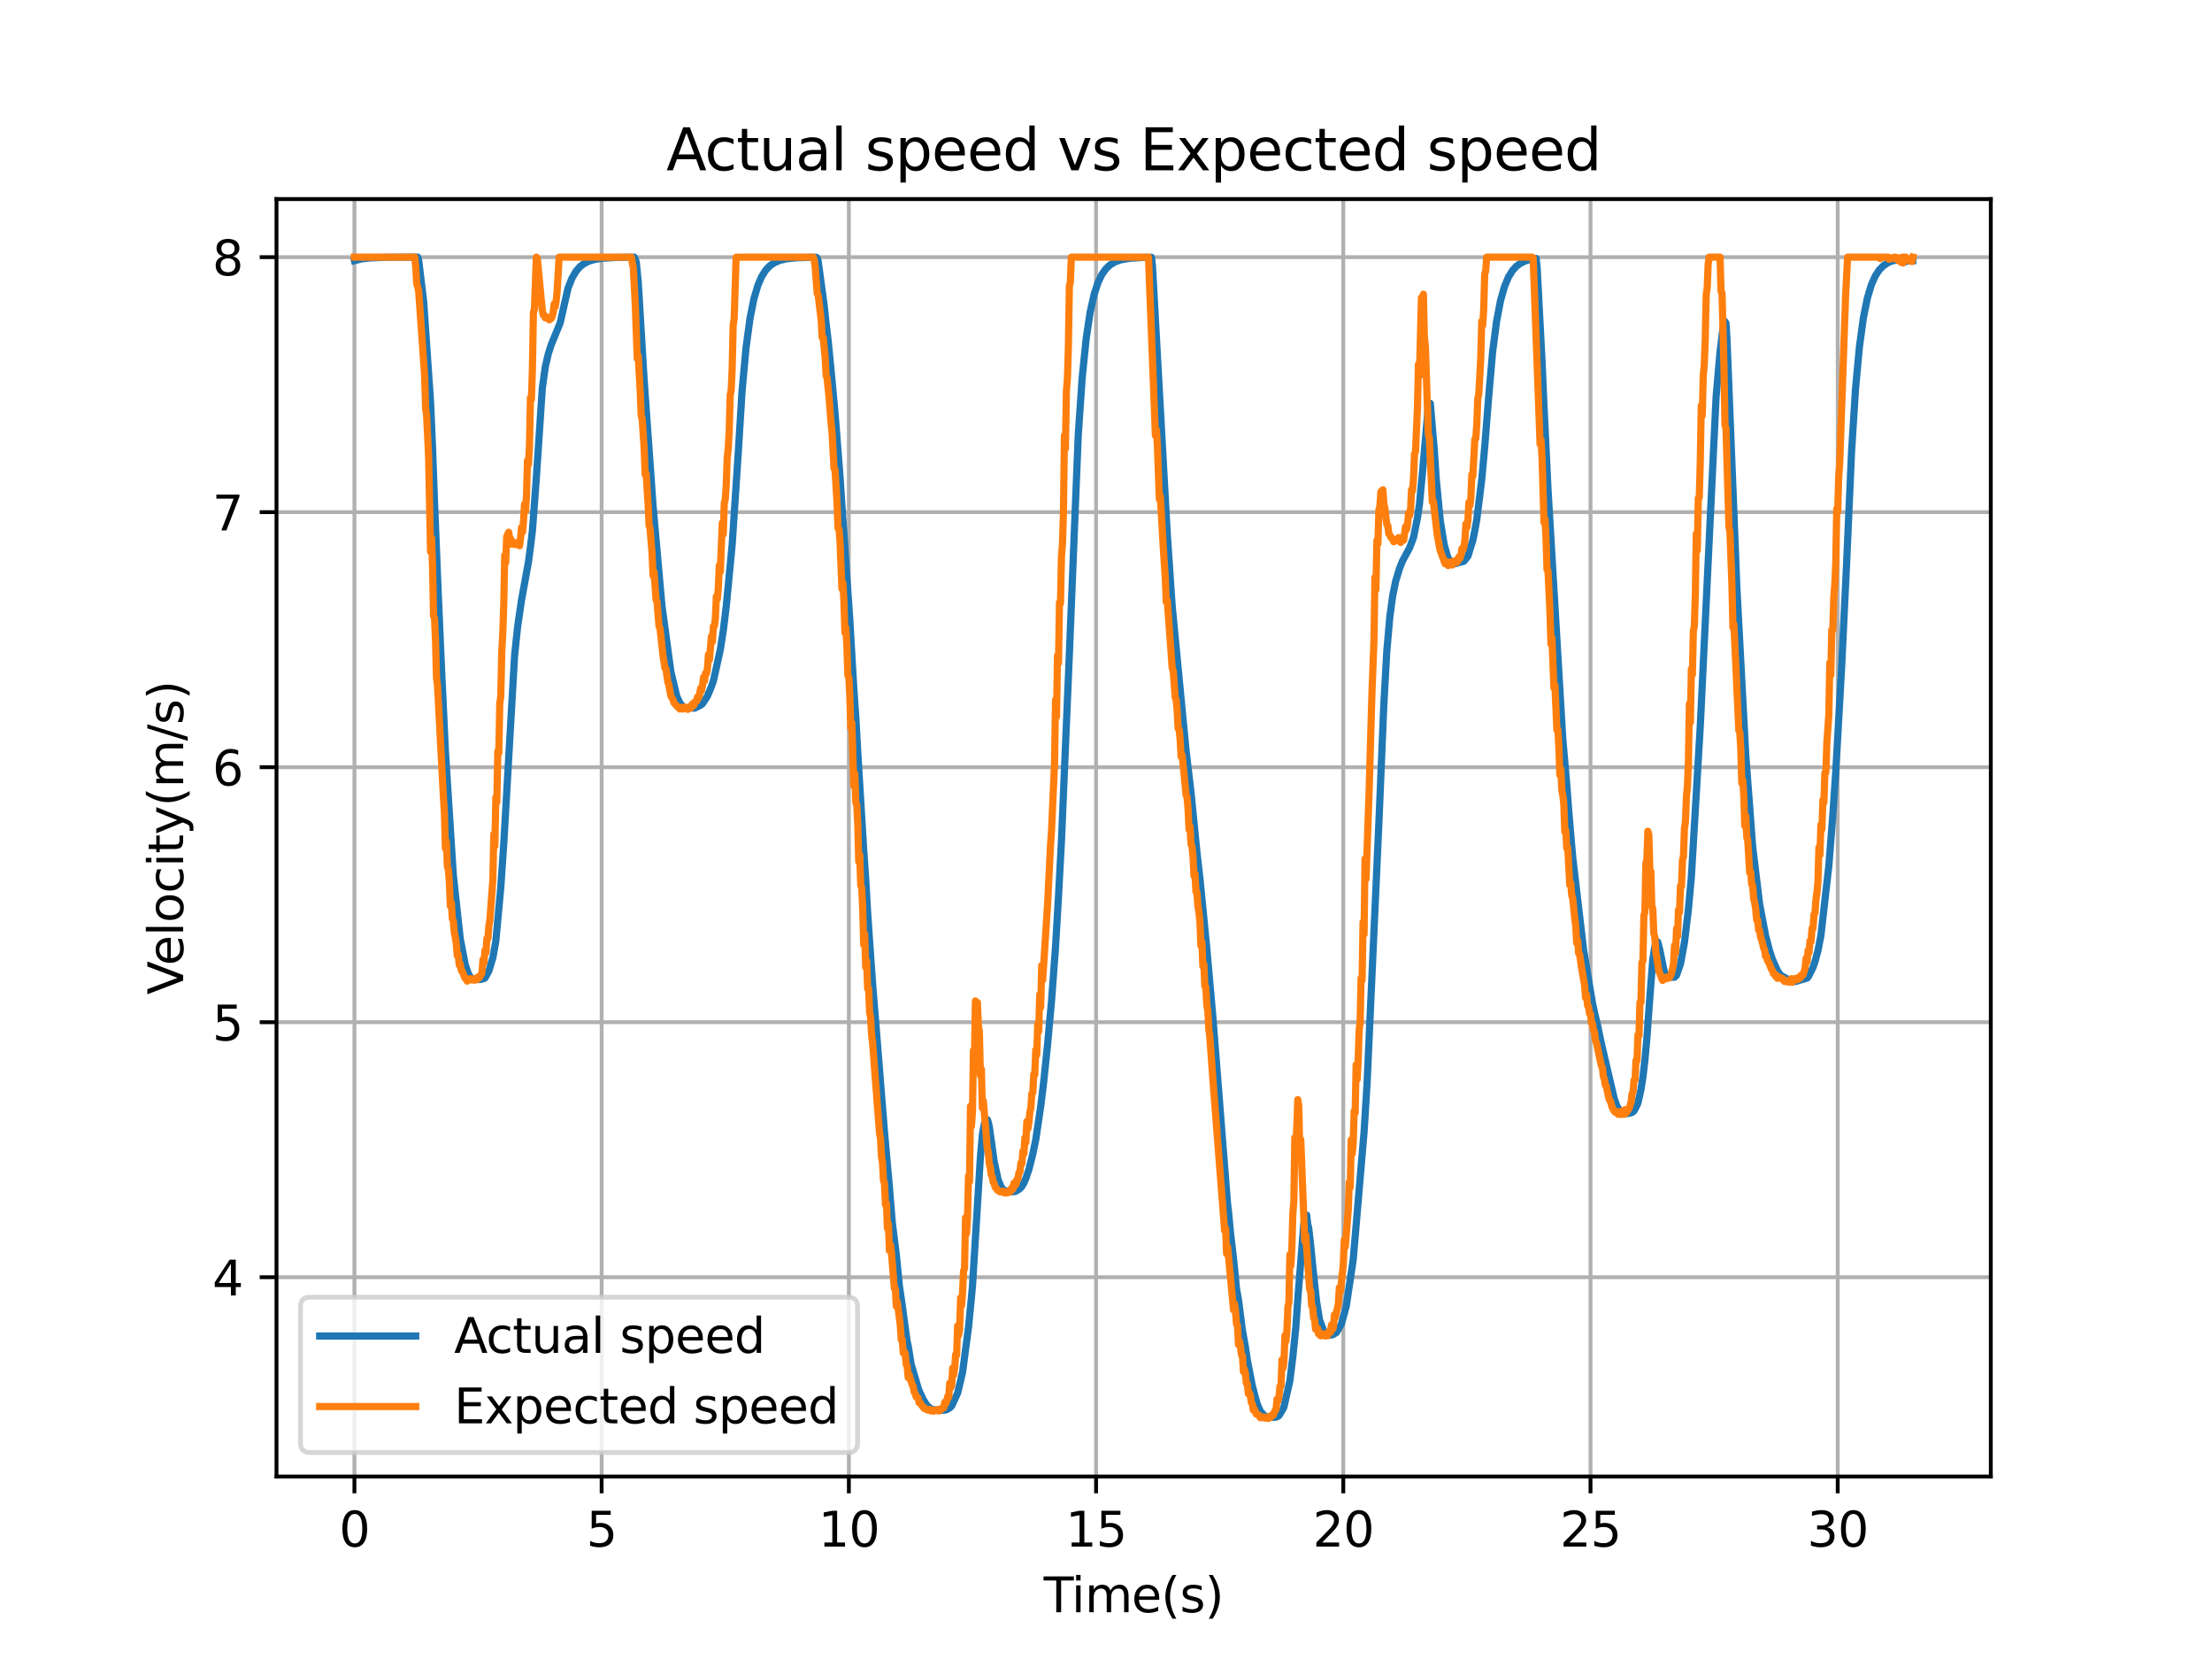 <?xml version="1.0" encoding="utf-8" standalone="no"?>
<!DOCTYPE svg PUBLIC "-//W3C//DTD SVG 1.1//EN"
  "http://www.w3.org/Graphics/SVG/1.1/DTD/svg11.dtd">
<svg xmlns:xlink="http://www.w3.org/1999/xlink" width="460.8pt" height="345.6pt" viewBox="0 0 460.8 345.6" xmlns="http://www.w3.org/2000/svg" version="1.1">
 <defs>
  <style type="text/css">*{stroke-linejoin: round; stroke-linecap: butt}</style>
 </defs>
 <g id="figure_1">
  <g id="patch_1">
   <path d="M 0 345.6 
L 460.8 345.6 
L 460.8 0 
L 0 0 
z
" style="fill: #ffffff"/>
  </g>
  <g id="axes_1">
   <g id="patch_2">
    <path d="M 57.6 307.584 
L 414.72 307.584 
L 414.72 41.472 
L 57.6 41.472 
z
" style="fill: #ffffff"/>
   </g>
   <g id="matplotlib.axis_1">
    <g id="xtick_1">
     <g id="line2d_1">
      <path d="M 73.833 307.584 
L 73.833 41.472 
" clip-path="url(#p7207e00b30)" style="fill: none; stroke: #b0b0b0; stroke-width: 0.8; stroke-linecap: square"/>
     </g>
     <g id="line2d_2">
      <defs>
       <path id="m9bf2c2cbc6" d="M 0 0 
L 0 3.5 
" style="stroke: #000000; stroke-width: 0.8"/>
      </defs>
      <g>
       <use xlink:href="#m9bf2c2cbc6" x="73.833" y="307.584" style="stroke: #000000; stroke-width: 0.8"/>
      </g>
     </g>
     <g id="text_1">
      <!-- 0 -->
      <g transform="translate(70.651 322.182) scale(0.1 -0.1)">
       <defs>
        <path id="DejaVuSans-30" d="M 2034 4250 
Q 1547 4250 1301 3770 
Q 1056 3291 1056 2328 
Q 1056 1369 1301 889 
Q 1547 409 2034 409 
Q 2525 409 2770 889 
Q 3016 1369 3016 2328 
Q 3016 3291 2770 3770 
Q 2525 4250 2034 4250 
z
M 2034 4750 
Q 2819 4750 3233 4129 
Q 3647 3509 3647 2328 
Q 3647 1150 3233 529 
Q 2819 -91 2034 -91 
Q 1250 -91 836 529 
Q 422 1150 422 2328 
Q 422 3509 836 4129 
Q 1250 4750 2034 4750 
z
" transform="scale(0.016)"/>
       </defs>
       <use xlink:href="#DejaVuSans-30"/>
      </g>
     </g>
    </g>
    <g id="xtick_2">
     <g id="line2d_3">
      <path d="M 125.332 307.584 
L 125.332 41.472 
" clip-path="url(#p7207e00b30)" style="fill: none; stroke: #b0b0b0; stroke-width: 0.8; stroke-linecap: square"/>
     </g>
     <g id="line2d_4">
      <g>
       <use xlink:href="#m9bf2c2cbc6" x="125.332" y="307.584" style="stroke: #000000; stroke-width: 0.8"/>
      </g>
     </g>
     <g id="text_2">
      <!-- 5 -->
      <g transform="translate(122.151 322.182) scale(0.1 -0.1)">
       <defs>
        <path id="DejaVuSans-35" d="M 691 4666 
L 3169 4666 
L 3169 4134 
L 1269 4134 
L 1269 2991 
Q 1406 3038 1543 3061 
Q 1681 3084 1819 3084 
Q 2600 3084 3056 2656 
Q 3513 2228 3513 1497 
Q 3513 744 3044 326 
Q 2575 -91 1722 -91 
Q 1428 -91 1123 -41 
Q 819 9 494 109 
L 494 744 
Q 775 591 1075 516 
Q 1375 441 1709 441 
Q 2250 441 2565 725 
Q 2881 1009 2881 1497 
Q 2881 1984 2565 2268 
Q 2250 2553 1709 2553 
Q 1456 2553 1204 2497 
Q 953 2441 691 2322 
L 691 4666 
z
" transform="scale(0.016)"/>
       </defs>
       <use xlink:href="#DejaVuSans-35"/>
      </g>
     </g>
    </g>
    <g id="xtick_3">
     <g id="line2d_5">
      <path d="M 176.832 307.584 
L 176.832 41.472 
" clip-path="url(#p7207e00b30)" style="fill: none; stroke: #b0b0b0; stroke-width: 0.8; stroke-linecap: square"/>
     </g>
     <g id="line2d_6">
      <g>
       <use xlink:href="#m9bf2c2cbc6" x="176.832" y="307.584" style="stroke: #000000; stroke-width: 0.8"/>
      </g>
     </g>
     <g id="text_3">
      <!-- 10 -->
      <g transform="translate(170.47 322.182) scale(0.1 -0.1)">
       <defs>
        <path id="DejaVuSans-31" d="M 794 531 
L 1825 531 
L 1825 4091 
L 703 3866 
L 703 4441 
L 1819 4666 
L 2450 4666 
L 2450 531 
L 3481 531 
L 3481 0 
L 794 0 
L 794 531 
z
" transform="scale(0.016)"/>
       </defs>
       <use xlink:href="#DejaVuSans-31"/>
       <use xlink:href="#DejaVuSans-30" x="63.623"/>
      </g>
     </g>
    </g>
    <g id="xtick_4">
     <g id="line2d_7">
      <path d="M 228.332 307.584 
L 228.332 41.472 
" clip-path="url(#p7207e00b30)" style="fill: none; stroke: #b0b0b0; stroke-width: 0.8; stroke-linecap: square"/>
     </g>
     <g id="line2d_8">
      <g>
       <use xlink:href="#m9bf2c2cbc6" x="228.332" y="307.584" style="stroke: #000000; stroke-width: 0.8"/>
      </g>
     </g>
     <g id="text_4">
      <!-- 15 -->
      <g transform="translate(221.97 322.182) scale(0.1 -0.1)">
       <use xlink:href="#DejaVuSans-31"/>
       <use xlink:href="#DejaVuSans-35" x="63.623"/>
      </g>
     </g>
    </g>
    <g id="xtick_5">
     <g id="line2d_9">
      <path d="M 279.832 307.584 
L 279.832 41.472 
" clip-path="url(#p7207e00b30)" style="fill: none; stroke: #b0b0b0; stroke-width: 0.8; stroke-linecap: square"/>
     </g>
     <g id="line2d_10">
      <g>
       <use xlink:href="#m9bf2c2cbc6" x="279.832" y="307.584" style="stroke: #000000; stroke-width: 0.8"/>
      </g>
     </g>
     <g id="text_5">
      <!-- 20 -->
      <g transform="translate(273.469 322.182) scale(0.1 -0.1)">
       <defs>
        <path id="DejaVuSans-32" d="M 1228 531 
L 3431 531 
L 3431 0 
L 469 0 
L 469 531 
Q 828 903 1448 1529 
Q 2069 2156 2228 2338 
Q 2531 2678 2651 2914 
Q 2772 3150 2772 3378 
Q 2772 3750 2511 3984 
Q 2250 4219 1831 4219 
Q 1534 4219 1204 4116 
Q 875 4013 500 3803 
L 500 4441 
Q 881 4594 1212 4672 
Q 1544 4750 1819 4750 
Q 2544 4750 2975 4387 
Q 3406 4025 3406 3419 
Q 3406 3131 3298 2873 
Q 3191 2616 2906 2266 
Q 2828 2175 2409 1742 
Q 1991 1309 1228 531 
z
" transform="scale(0.016)"/>
       </defs>
       <use xlink:href="#DejaVuSans-32"/>
       <use xlink:href="#DejaVuSans-30" x="63.623"/>
      </g>
     </g>
    </g>
    <g id="xtick_6">
     <g id="line2d_11">
      <path d="M 331.332 307.584 
L 331.332 41.472 
" clip-path="url(#p7207e00b30)" style="fill: none; stroke: #b0b0b0; stroke-width: 0.8; stroke-linecap: square"/>
     </g>
     <g id="line2d_12">
      <g>
       <use xlink:href="#m9bf2c2cbc6" x="331.332" y="307.584" style="stroke: #000000; stroke-width: 0.8"/>
      </g>
     </g>
     <g id="text_6">
      <!-- 25 -->
      <g transform="translate(324.969 322.182) scale(0.1 -0.1)">
       <use xlink:href="#DejaVuSans-32"/>
       <use xlink:href="#DejaVuSans-35" x="63.623"/>
      </g>
     </g>
    </g>
    <g id="xtick_7">
     <g id="line2d_13">
      <path d="M 382.831 307.584 
L 382.831 41.472 
" clip-path="url(#p7207e00b30)" style="fill: none; stroke: #b0b0b0; stroke-width: 0.8; stroke-linecap: square"/>
     </g>
     <g id="line2d_14">
      <g>
       <use xlink:href="#m9bf2c2cbc6" x="382.831" y="307.584" style="stroke: #000000; stroke-width: 0.8"/>
      </g>
     </g>
     <g id="text_7">
      <!-- 30 -->
      <g transform="translate(376.469 322.182) scale(0.1 -0.1)">
       <defs>
        <path id="DejaVuSans-33" d="M 2597 2516 
Q 3050 2419 3304 2112 
Q 3559 1806 3559 1356 
Q 3559 666 3084 287 
Q 2609 -91 1734 -91 
Q 1441 -91 1130 -33 
Q 819 25 488 141 
L 488 750 
Q 750 597 1062 519 
Q 1375 441 1716 441 
Q 2309 441 2620 675 
Q 2931 909 2931 1356 
Q 2931 1769 2642 2001 
Q 2353 2234 1838 2234 
L 1294 2234 
L 1294 2753 
L 1863 2753 
Q 2328 2753 2575 2939 
Q 2822 3125 2822 3475 
Q 2822 3834 2567 4026 
Q 2313 4219 1838 4219 
Q 1578 4219 1281 4162 
Q 984 4106 628 3988 
L 628 4550 
Q 988 4650 1302 4700 
Q 1616 4750 1894 4750 
Q 2613 4750 3031 4423 
Q 3450 4097 3450 3541 
Q 3450 3153 3228 2886 
Q 3006 2619 2597 2516 
z
" transform="scale(0.016)"/>
       </defs>
       <use xlink:href="#DejaVuSans-33"/>
       <use xlink:href="#DejaVuSans-30" x="63.623"/>
      </g>
     </g>
    </g>
    <g id="text_8">
     <!-- Time(s) -->
     <g transform="translate(217.42 335.861) scale(0.1 -0.1)">
      <defs>
       <path id="DejaVuSans-54" d="M -19 4666 
L 3928 4666 
L 3928 4134 
L 2272 4134 
L 2272 0 
L 1638 0 
L 1638 4134 
L -19 4134 
L -19 4666 
z
" transform="scale(0.016)"/>
       <path id="DejaVuSans-69" d="M 603 3500 
L 1178 3500 
L 1178 0 
L 603 0 
L 603 3500 
z
M 603 4863 
L 1178 4863 
L 1178 4134 
L 603 4134 
L 603 4863 
z
" transform="scale(0.016)"/>
       <path id="DejaVuSans-6d" d="M 3328 2828 
Q 3544 3216 3844 3400 
Q 4144 3584 4550 3584 
Q 5097 3584 5394 3201 
Q 5691 2819 5691 2113 
L 5691 0 
L 5113 0 
L 5113 2094 
Q 5113 2597 4934 2840 
Q 4756 3084 4391 3084 
Q 3944 3084 3684 2787 
Q 3425 2491 3425 1978 
L 3425 0 
L 2847 0 
L 2847 2094 
Q 2847 2600 2669 2842 
Q 2491 3084 2119 3084 
Q 1678 3084 1418 2786 
Q 1159 2488 1159 1978 
L 1159 0 
L 581 0 
L 581 3500 
L 1159 3500 
L 1159 2956 
Q 1356 3278 1631 3431 
Q 1906 3584 2284 3584 
Q 2666 3584 2933 3390 
Q 3200 3197 3328 2828 
z
" transform="scale(0.016)"/>
       <path id="DejaVuSans-65" d="M 3597 1894 
L 3597 1613 
L 953 1613 
Q 991 1019 1311 708 
Q 1631 397 2203 397 
Q 2534 397 2845 478 
Q 3156 559 3463 722 
L 3463 178 
Q 3153 47 2828 -22 
Q 2503 -91 2169 -91 
Q 1331 -91 842 396 
Q 353 884 353 1716 
Q 353 2575 817 3079 
Q 1281 3584 2069 3584 
Q 2775 3584 3186 3129 
Q 3597 2675 3597 1894 
z
M 3022 2063 
Q 3016 2534 2758 2815 
Q 2500 3097 2075 3097 
Q 1594 3097 1305 2825 
Q 1016 2553 972 2059 
L 3022 2063 
z
" transform="scale(0.016)"/>
       <path id="DejaVuSans-28" d="M 1984 4856 
Q 1566 4138 1362 3434 
Q 1159 2731 1159 2009 
Q 1159 1288 1364 580 
Q 1569 -128 1984 -844 
L 1484 -844 
Q 1016 -109 783 600 
Q 550 1309 550 2009 
Q 550 2706 781 3412 
Q 1013 4119 1484 4856 
L 1984 4856 
z
" transform="scale(0.016)"/>
       <path id="DejaVuSans-73" d="M 2834 3397 
L 2834 2853 
Q 2591 2978 2328 3040 
Q 2066 3103 1784 3103 
Q 1356 3103 1142 2972 
Q 928 2841 928 2578 
Q 928 2378 1081 2264 
Q 1234 2150 1697 2047 
L 1894 2003 
Q 2506 1872 2764 1633 
Q 3022 1394 3022 966 
Q 3022 478 2636 193 
Q 2250 -91 1575 -91 
Q 1294 -91 989 -36 
Q 684 19 347 128 
L 347 722 
Q 666 556 975 473 
Q 1284 391 1588 391 
Q 1994 391 2212 530 
Q 2431 669 2431 922 
Q 2431 1156 2273 1281 
Q 2116 1406 1581 1522 
L 1381 1569 
Q 847 1681 609 1914 
Q 372 2147 372 2553 
Q 372 3047 722 3315 
Q 1072 3584 1716 3584 
Q 2034 3584 2315 3537 
Q 2597 3491 2834 3397 
z
" transform="scale(0.016)"/>
       <path id="DejaVuSans-29" d="M 513 4856 
L 1013 4856 
Q 1481 4119 1714 3412 
Q 1947 2706 1947 2009 
Q 1947 1309 1714 600 
Q 1481 -109 1013 -844 
L 513 -844 
Q 928 -128 1133 580 
Q 1338 1288 1338 2009 
Q 1338 2731 1133 3434 
Q 928 4138 513 4856 
z
" transform="scale(0.016)"/>
      </defs>
      <use xlink:href="#DejaVuSans-54"/>
      <use xlink:href="#DejaVuSans-69" x="57.959"/>
      <use xlink:href="#DejaVuSans-6d" x="85.742"/>
      <use xlink:href="#DejaVuSans-65" x="183.154"/>
      <use xlink:href="#DejaVuSans-28" x="244.678"/>
      <use xlink:href="#DejaVuSans-73" x="283.691"/>
      <use xlink:href="#DejaVuSans-29" x="335.791"/>
     </g>
    </g>
   </g>
   <g id="matplotlib.axis_2">
    <g id="ytick_1">
     <g id="line2d_15">
      <path d="M 57.6 266.071 
L 414.72 266.071 
" clip-path="url(#p7207e00b30)" style="fill: none; stroke: #b0b0b0; stroke-width: 0.8; stroke-linecap: square"/>
     </g>
     <g id="line2d_16">
      <defs>
       <path id="m374177a549" d="M 0 0 
L -3.5 0 
" style="stroke: #000000; stroke-width: 0.8"/>
      </defs>
      <g>
       <use xlink:href="#m374177a549" x="57.6" y="266.071" style="stroke: #000000; stroke-width: 0.8"/>
      </g>
     </g>
     <g id="text_9">
      <!-- 4 -->
      <g transform="translate(44.237 269.87) scale(0.1 -0.1)">
       <defs>
        <path id="DejaVuSans-34" d="M 2419 4116 
L 825 1625 
L 2419 1625 
L 2419 4116 
z
M 2253 4666 
L 3047 4666 
L 3047 1625 
L 3713 1625 
L 3713 1100 
L 3047 1100 
L 3047 0 
L 2419 0 
L 2419 1100 
L 313 1100 
L 313 1709 
L 2253 4666 
z
" transform="scale(0.016)"/>
       </defs>
       <use xlink:href="#DejaVuSans-34"/>
      </g>
     </g>
    </g>
    <g id="ytick_2">
     <g id="line2d_17">
      <path d="M 57.6 212.945 
L 414.72 212.945 
" clip-path="url(#p7207e00b30)" style="fill: none; stroke: #b0b0b0; stroke-width: 0.8; stroke-linecap: square"/>
     </g>
     <g id="line2d_18">
      <g>
       <use xlink:href="#m374177a549" x="57.6" y="212.945" style="stroke: #000000; stroke-width: 0.8"/>
      </g>
     </g>
     <g id="text_10">
      <!-- 5 -->
      <g transform="translate(44.237 216.744) scale(0.1 -0.1)">
       <use xlink:href="#DejaVuSans-35"/>
      </g>
     </g>
    </g>
    <g id="ytick_3">
     <g id="line2d_19">
      <path d="M 57.6 159.819 
L 414.72 159.819 
" clip-path="url(#p7207e00b30)" style="fill: none; stroke: #b0b0b0; stroke-width: 0.8; stroke-linecap: square"/>
     </g>
     <g id="line2d_20">
      <g>
       <use xlink:href="#m374177a549" x="57.6" y="159.819" style="stroke: #000000; stroke-width: 0.8"/>
      </g>
     </g>
     <g id="text_11">
      <!-- 6 -->
      <g transform="translate(44.237 163.619) scale(0.1 -0.1)">
       <defs>
        <path id="DejaVuSans-36" d="M 2113 2584 
Q 1688 2584 1439 2293 
Q 1191 2003 1191 1497 
Q 1191 994 1439 701 
Q 1688 409 2113 409 
Q 2538 409 2786 701 
Q 3034 994 3034 1497 
Q 3034 2003 2786 2293 
Q 2538 2584 2113 2584 
z
M 3366 4563 
L 3366 3988 
Q 3128 4100 2886 4159 
Q 2644 4219 2406 4219 
Q 1781 4219 1451 3797 
Q 1122 3375 1075 2522 
Q 1259 2794 1537 2939 
Q 1816 3084 2150 3084 
Q 2853 3084 3261 2657 
Q 3669 2231 3669 1497 
Q 3669 778 3244 343 
Q 2819 -91 2113 -91 
Q 1303 -91 875 529 
Q 447 1150 447 2328 
Q 447 3434 972 4092 
Q 1497 4750 2381 4750 
Q 2619 4750 2861 4703 
Q 3103 4656 3366 4563 
z
" transform="scale(0.016)"/>
       </defs>
       <use xlink:href="#DejaVuSans-36"/>
      </g>
     </g>
    </g>
    <g id="ytick_4">
     <g id="line2d_21">
      <path d="M 57.6 106.694 
L 414.72 106.694 
" clip-path="url(#p7207e00b30)" style="fill: none; stroke: #b0b0b0; stroke-width: 0.8; stroke-linecap: square"/>
     </g>
     <g id="line2d_22">
      <g>
       <use xlink:href="#m374177a549" x="57.6" y="106.694" style="stroke: #000000; stroke-width: 0.8"/>
      </g>
     </g>
     <g id="text_12">
      <!-- 7 -->
      <g transform="translate(44.237 110.493) scale(0.1 -0.1)">
       <defs>
        <path id="DejaVuSans-37" d="M 525 4666 
L 3525 4666 
L 3525 4397 
L 1831 0 
L 1172 0 
L 2766 4134 
L 525 4134 
L 525 4666 
z
" transform="scale(0.016)"/>
       </defs>
       <use xlink:href="#DejaVuSans-37"/>
      </g>
     </g>
    </g>
    <g id="ytick_5">
     <g id="line2d_23">
      <path d="M 57.6 53.568 
L 414.72 53.568 
" clip-path="url(#p7207e00b30)" style="fill: none; stroke: #b0b0b0; stroke-width: 0.8; stroke-linecap: square"/>
     </g>
     <g id="line2d_24">
      <g>
       <use xlink:href="#m374177a549" x="57.6" y="53.568" style="stroke: #000000; stroke-width: 0.8"/>
      </g>
     </g>
     <g id="text_13">
      <!-- 8 -->
      <g transform="translate(44.237 57.367) scale(0.1 -0.1)">
       <defs>
        <path id="DejaVuSans-38" d="M 2034 2216 
Q 1584 2216 1326 1975 
Q 1069 1734 1069 1313 
Q 1069 891 1326 650 
Q 1584 409 2034 409 
Q 2484 409 2743 651 
Q 3003 894 3003 1313 
Q 3003 1734 2745 1975 
Q 2488 2216 2034 2216 
z
M 1403 2484 
Q 997 2584 770 2862 
Q 544 3141 544 3541 
Q 544 4100 942 4425 
Q 1341 4750 2034 4750 
Q 2731 4750 3128 4425 
Q 3525 4100 3525 3541 
Q 3525 3141 3298 2862 
Q 3072 2584 2669 2484 
Q 3125 2378 3379 2068 
Q 3634 1759 3634 1313 
Q 3634 634 3220 271 
Q 2806 -91 2034 -91 
Q 1263 -91 848 271 
Q 434 634 434 1313 
Q 434 1759 690 2068 
Q 947 2378 1403 2484 
z
M 1172 3481 
Q 1172 3119 1398 2916 
Q 1625 2713 2034 2713 
Q 2441 2713 2670 2916 
Q 2900 3119 2900 3481 
Q 2900 3844 2670 4047 
Q 2441 4250 2034 4250 
Q 1625 4250 1398 4047 
Q 1172 3844 1172 3481 
z
" transform="scale(0.016)"/>
       </defs>
       <use xlink:href="#DejaVuSans-38"/>
      </g>
     </g>
    </g>
    <g id="text_14">
     <!-- Velocity(m/s) -->
     <g transform="translate(38.158 207.205) rotate(-90) scale(0.1 -0.1)">
      <defs>
       <path id="DejaVuSans-56" d="M 1831 0 
L 50 4666 
L 709 4666 
L 2188 738 
L 3669 4666 
L 4325 4666 
L 2547 0 
L 1831 0 
z
" transform="scale(0.016)"/>
       <path id="DejaVuSans-6c" d="M 603 4863 
L 1178 4863 
L 1178 0 
L 603 0 
L 603 4863 
z
" transform="scale(0.016)"/>
       <path id="DejaVuSans-6f" d="M 1959 3097 
Q 1497 3097 1228 2736 
Q 959 2375 959 1747 
Q 959 1119 1226 758 
Q 1494 397 1959 397 
Q 2419 397 2687 759 
Q 2956 1122 2956 1747 
Q 2956 2369 2687 2733 
Q 2419 3097 1959 3097 
z
M 1959 3584 
Q 2709 3584 3137 3096 
Q 3566 2609 3566 1747 
Q 3566 888 3137 398 
Q 2709 -91 1959 -91 
Q 1206 -91 779 398 
Q 353 888 353 1747 
Q 353 2609 779 3096 
Q 1206 3584 1959 3584 
z
" transform="scale(0.016)"/>
       <path id="DejaVuSans-63" d="M 3122 3366 
L 3122 2828 
Q 2878 2963 2633 3030 
Q 2388 3097 2138 3097 
Q 1578 3097 1268 2742 
Q 959 2388 959 1747 
Q 959 1106 1268 751 
Q 1578 397 2138 397 
Q 2388 397 2633 464 
Q 2878 531 3122 666 
L 3122 134 
Q 2881 22 2623 -34 
Q 2366 -91 2075 -91 
Q 1284 -91 818 406 
Q 353 903 353 1747 
Q 353 2603 823 3093 
Q 1294 3584 2113 3584 
Q 2378 3584 2631 3529 
Q 2884 3475 3122 3366 
z
" transform="scale(0.016)"/>
       <path id="DejaVuSans-74" d="M 1172 4494 
L 1172 3500 
L 2356 3500 
L 2356 3053 
L 1172 3053 
L 1172 1153 
Q 1172 725 1289 603 
Q 1406 481 1766 481 
L 2356 481 
L 2356 0 
L 1766 0 
Q 1100 0 847 248 
Q 594 497 594 1153 
L 594 3053 
L 172 3053 
L 172 3500 
L 594 3500 
L 594 4494 
L 1172 4494 
z
" transform="scale(0.016)"/>
       <path id="DejaVuSans-79" d="M 2059 -325 
Q 1816 -950 1584 -1140 
Q 1353 -1331 966 -1331 
L 506 -1331 
L 506 -850 
L 844 -850 
Q 1081 -850 1212 -737 
Q 1344 -625 1503 -206 
L 1606 56 
L 191 3500 
L 800 3500 
L 1894 763 
L 2988 3500 
L 3597 3500 
L 2059 -325 
z
" transform="scale(0.016)"/>
       <path id="DejaVuSans-2f" d="M 1625 4666 
L 2156 4666 
L 531 -594 
L 0 -594 
L 1625 4666 
z
" transform="scale(0.016)"/>
      </defs>
      <use xlink:href="#DejaVuSans-56"/>
      <use xlink:href="#DejaVuSans-65" x="60.658"/>
      <use xlink:href="#DejaVuSans-6c" x="122.182"/>
      <use xlink:href="#DejaVuSans-6f" x="149.965"/>
      <use xlink:href="#DejaVuSans-63" x="211.146"/>
      <use xlink:href="#DejaVuSans-69" x="266.127"/>
      <use xlink:href="#DejaVuSans-74" x="293.91"/>
      <use xlink:href="#DejaVuSans-79" x="333.119"/>
      <use xlink:href="#DejaVuSans-28" x="392.299"/>
      <use xlink:href="#DejaVuSans-6d" x="431.312"/>
      <use xlink:href="#DejaVuSans-2f" x="528.725"/>
      <use xlink:href="#DejaVuSans-73" x="562.416"/>
      <use xlink:href="#DejaVuSans-29" x="614.516"/>
     </g>
    </g>
   </g>
   <g id="line2d_25">
    <path d="M 73.833 54.301 
L 75.275 53.939 
L 75.275 53.939 
L 77.129 53.722 
L 77.129 53.722 
L 80.425 53.6 
L 80.425 53.6 
L 87.017 53.569 
L 87.017 53.569 
L 87.223 54.262 
L 87.223 54.262 
L 88.253 62.819 
L 88.253 62.819 
L 89.695 83.721 
L 89.695 83.721 
L 90.107 93.308 
L 90.107 93.308 
L 90.519 104.653 
L 90.519 104.653 
L 91.343 124.835 
L 91.343 124.835 
L 91.961 138.948 
L 91.961 138.948 
L 92.785 156.432 
L 92.785 156.432 
L 94.433 182.308 
L 94.433 182.308 
L 95.875 195.525 
L 95.875 195.525 
L 96.905 200.897 
L 96.905 200.897 
L 97.523 202.76 
L 97.523 202.76 
L 98.141 203.814 
L 98.141 203.814 
L 98.759 203.984 
L 98.759 203.984 
L 99.377 204.033 
L 99.377 204.033 
L 99.789 204.058 
L 99.789 204.058 
L 100.407 203.985 
L 100.407 203.985 
L 101.025 203.739 
L 101.025 203.739 
L 101.849 202.252 
L 101.849 202.252 
L 102.673 199.49 
L 102.673 199.49 
L 103.291 196.052 
L 103.291 196.052 
L 104.321 184.874 
L 104.321 184.874 
L 104.939 175.808 
L 104.939 175.808 
L 107.205 136.509 
L 107.205 136.509 
L 107.823 130.602 
L 107.823 130.602 
L 108.647 124.96 
L 108.647 124.96 
L 110.089 117.07 
L 110.089 117.07 
L 110.501 113.95 
L 110.501 113.95 
L 110.913 110.544 
L 110.913 110.544 
L 111.737 99.462 
L 111.737 99.462 
L 112.973 80.868 
L 112.973 80.868 
L 113.591 76.437 
L 113.591 76.437 
L 114.209 73.755 
L 114.209 73.755 
L 114.827 71.817 
L 114.827 71.817 
L 116.681 67.306 
L 116.681 67.306 
L 118.329 60.04 
L 118.329 60.04 
L 119.153 57.951 
L 119.153 57.951 
L 119.977 56.536 
L 119.977 56.536 
L 120.801 55.578 
L 120.801 55.578 
L 121.625 54.93 
L 121.625 54.93 
L 122.655 54.409 
L 122.655 54.409 
L 123.891 54.044 
L 123.891 54.044 
L 125.538 53.789 
L 125.538 53.789 
L 128.216 53.63 
L 128.216 53.63 
L 132.13 53.578 
L 132.13 53.578 
L 132.542 54.597 
L 132.542 54.597 
L 132.954 58.754 
L 132.954 58.754 
L 134.19 79.226 
L 134.19 79.226 
L 135.632 99.526 
L 135.632 99.526 
L 136.044 105.428 
L 136.044 105.428 
L 137.898 126.198 
L 137.898 126.198 
L 139.752 139.896 
L 139.752 139.896 
L 140.988 145.086 
L 140.988 145.086 
L 141.606 146.374 
L 141.606 146.374 
L 142.224 147.171 
L 142.224 147.171 
L 142.842 147.452 
L 142.842 147.452 
L 144.696 147.522 
L 144.696 147.522 
L 145.932 146.913 
L 145.932 146.913 
L 146.344 146.591 
L 146.344 146.591 
L 147.374 145.016 
L 147.374 145.016 
L 148.198 143.037 
L 148.198 143.037 
L 148.61 141.861 
L 148.61 141.861 
L 150.052 135.35 
L 150.052 135.35 
L 150.67 131.375 
L 150.67 131.375 
L 151.288 126.348 
L 151.288 126.348 
L 152.524 113.447 
L 152.524 113.447 
L 153.76 94.795 
L 153.76 94.795 
L 154.584 81.489 
L 154.584 81.489 
L 155.408 72.477 
L 155.408 72.477 
L 156.232 66.374 
L 156.232 66.374 
L 157.056 62.241 
L 157.056 62.241 
L 157.88 59.441 
L 157.88 59.441 
L 158.704 57.546 
L 158.704 57.546 
L 159.528 56.262 
L 159.528 56.262 
L 160.352 55.392 
L 160.352 55.392 
L 161.382 54.689 
L 161.382 54.689 
L 162.412 54.257 
L 162.412 54.257 
L 163.854 53.916 
L 163.854 53.916 
L 165.914 53.699 
L 165.914 53.699 
L 169.622 53.591 
L 169.622 53.591 
L 170.034 53.587 
L 170.034 53.587 
L 170.24 53.787 
L 170.24 53.787 
L 170.446 54.468 
L 170.446 54.468 
L 171.682 63.573 
L 171.682 63.573 
L 172.094 67.392 
L 172.094 67.392 
L 172.506 70.851 
L 172.506 70.851 
L 173.124 77.093 
L 173.124 77.093 
L 173.948 86.003 
L 173.948 86.003 
L 174.978 99.094 
L 174.978 99.094 
L 175.39 105.375 
L 175.39 105.375 
L 175.802 111.023 
L 175.802 111.023 
L 176.214 117.249 
L 176.214 117.249 
L 177.038 129.218 
L 177.038 129.218 
L 177.862 143.447 
L 177.862 143.447 
L 178.274 149.305 
L 178.274 149.305 
L 178.686 156.652 
L 178.686 156.652 
L 179.922 177.044 
L 179.922 177.044 
L 180.334 182.991 
L 180.334 182.991 
L 180.746 190.11 
L 180.746 190.11 
L 181.158 196.144 
L 181.158 196.144 
L 181.776 204.904 
L 181.776 204.904 
L 183.218 222.789 
L 183.218 222.789 
L 184.248 235.721 
L 184.248 235.721 
L 185.278 247.303 
L 185.278 247.303 
L 185.896 254.845 
L 185.896 254.845 
L 186.72 261.384 
L 186.72 261.384 
L 187.338 267.724 
L 187.338 267.724 
L 187.956 271.946 
L 187.956 271.946 
L 188.574 276.618 
L 188.574 276.618 
L 188.986 279.519 
L 188.986 279.519 
L 189.192 280.369 
L 189.192 280.369 
L 189.81 284.184 
L 189.81 284.184 
L 191.252 289.092 
L 191.252 289.092 
L 191.664 290.2 
L 191.664 290.2 
L 191.87 290.547 
L 191.87 290.547 
L 192.282 291.483 
L 192.282 291.483 
L 193.106 292.799 
L 193.106 292.799 
L 193.93 293.497 
L 193.93 293.497 
L 194.342 293.624 
L 194.342 293.624 
L 194.754 293.73 
L 194.754 293.73 
L 195.784 293.835 
L 195.784 293.835 
L 197.02 293.724 
L 197.02 293.724 
L 197.432 293.534 
L 197.432 293.534 
L 197.844 293.287 
L 197.844 293.287 
L 198.256 292.878 
L 198.256 292.878 
L 199.492 290.192 
L 199.492 290.192 
L 200.11 287.615 
L 200.11 287.615 
L 200.522 285.827 
L 200.522 285.827 
L 201.758 276.507 
L 201.758 276.507 
L 202.376 270.172 
L 202.376 270.172 
L 202.582 267.944 
L 202.582 267.944 
L 204.23 241.136 
L 204.23 241.136 
L 204.642 236.399 
L 204.642 236.399 
L 205.054 234.086 
L 205.054 234.086 
L 205.672 233.231 
L 205.672 233.231 
L 205.878 233.787 
L 205.878 233.787 
L 206.084 234.69 
L 206.084 234.69 
L 207.114 242.007 
L 207.114 242.007 
L 207.938 245.79 
L 207.938 245.79 
L 208.556 247.287 
L 208.556 247.287 
L 208.968 247.824 
L 208.968 247.824 
L 209.998 248.307 
L 209.998 248.307 
L 211.44 248.227 
L 211.44 248.227 
L 211.852 248.015 
L 211.852 248.015 
L 212.47 247.613 
L 212.47 247.613 
L 212.882 247.131 
L 212.882 247.131 
L 213.294 246.428 
L 213.294 246.428 
L 213.706 245.48 
L 213.706 245.48 
L 214.118 244.265 
L 214.118 244.265 
L 214.324 243.683 
L 214.324 243.683 
L 215.148 240.413 
L 215.148 240.413 
L 215.766 237.439 
L 215.766 237.439 
L 216.796 230.49 
L 216.796 230.49 
L 217.414 225.415 
L 217.414 225.415 
L 218.238 217.521 
L 218.238 217.521 
L 219.062 208.392 
L 219.062 208.392 
L 219.886 197.28 
L 219.886 197.28 
L 220.504 186.733 
L 220.504 186.733 
L 221.122 175.136 
L 221.122 175.136 
L 222.77 136.225 
L 222.77 136.225 
L 224.624 90.523 
L 224.624 90.523 
L 225.448 78.595 
L 225.448 78.595 
L 226.272 70.517 
L 226.272 70.517 
L 227.096 65.047 
L 227.096 65.047 
L 227.92 61.342 
L 227.92 61.342 
L 228.744 58.833 
L 228.744 58.833 
L 229.568 57.133 
L 229.568 57.133 
L 230.392 55.983 
L 230.392 55.983 
L 231.216 55.203 
L 231.216 55.203 
L 232.246 54.573 
L 232.246 54.573 
L 233.482 54.13 
L 233.482 54.13 
L 235.336 53.803 
L 235.336 53.803 
L 237.808 53.645 
L 237.808 53.645 
L 239.868 53.597 
L 239.868 53.597 
L 240.074 55.354 
L 243.164 111.247 
L 243.164 111.247 
L 244.194 126.348 
L 244.194 126.348 
L 247.078 156.356 
L 247.078 156.356 
L 248.108 165.071 
L 248.108 165.071 
L 248.52 169.256 
L 248.52 169.256 
L 249.344 177.567 
L 249.344 177.567 
L 249.962 182.944 
L 249.962 182.944 
L 251.404 197.63 
L 251.404 197.63 
L 252.022 204.68 
L 252.022 204.68 
L 252.64 211.611 
L 252.64 211.611 
L 255.73 250.847 
L 255.73 250.847 
L 255.936 252.586 
L 255.936 252.586 
L 256.348 256.978 
L 256.348 256.978 
L 256.966 262.176 
L 256.966 262.176 
L 257.584 268.443 
L 257.584 268.443 
L 257.996 270.774 
L 257.996 270.774 
L 258.82 277.125 
L 258.82 277.125 
L 259.438 280.589 
L 259.438 280.589 
L 259.85 283.343 
L 259.85 283.343 
L 260.468 286.552 
L 260.468 286.552 
L 260.88 288.655 
L 260.88 288.655 
L 261.498 291.063 
L 261.498 291.063 
L 261.91 292.51 
L 261.91 292.51 
L 262.528 293.956 
L 262.528 293.956 
L 263.558 295.086 
L 263.558 295.086 
L 265.618 295.256 
L 265.618 295.256 
L 266.03 295.139 
L 266.03 295.139 
L 266.442 294.889 
L 266.442 294.889 
L 267.266 293.522 
L 267.266 293.522 
L 267.472 293.081 
L 267.472 293.081 
L 268.708 287.594 
L 268.708 287.594 
L 269.326 282.616 
L 269.326 282.616 
L 269.944 276.487 
L 269.944 276.487 
L 270.356 270.618 
L 270.356 270.618 
L 271.592 255.002 
L 271.592 255.002 
L 271.798 253.813 
L 271.798 253.813 
L 272.21 253.124 
L 272.21 253.124 
L 272.416 254.992 
L 272.416 254.992 
L 272.622 255.795 
L 273.034 259.406 
L 273.034 259.406 
L 273.652 265.535 
L 273.652 265.535 
L 274.27 271.132 
L 274.27 271.132 
L 274.888 274.981 
L 274.888 274.981 
L 275.918 277.676 
L 275.918 277.676 
L 276.536 277.874 
L 276.536 277.874 
L 276.948 278.085 
L 276.948 278.085 
L 277.154 278.15 
L 277.154 278.15 
L 277.772 277.972 
L 277.772 277.972 
L 278.184 277.71 
L 278.184 277.71 
L 278.39 277.599 
L 278.39 277.599 
L 279.42 275.841 
L 279.42 275.841 
L 280.45 272.114 
L 280.45 272.114 
L 281.892 262.452 
L 281.892 262.452 
L 284.158 235.844 
L 284.158 235.844 
L 284.776 225.913 
L 284.776 225.913 
L 287.248 171.392 
L 287.248 171.392 
L 288.278 146.741 
L 288.278 146.741 
L 288.896 135.681 
L 288.896 135.681 
L 289.514 128.587 
L 289.514 128.587 
L 290.132 124.07 
L 290.132 124.07 
L 290.75 121.044 
L 290.75 121.044 
L 291.574 118.338 
L 291.574 118.338 
L 292.192 116.816 
L 292.192 116.816 
L 293.634 114.142 
L 293.634 114.142 
L 294.252 112.533 
L 294.252 112.533 
L 294.458 111.96 
L 294.458 111.96 
L 295.282 107.878 
L 295.282 107.878 
L 295.694 105.095 
L 295.694 105.095 
L 296.312 98.607 
L 296.312 98.607 
L 297.548 84.573 
L 297.548 84.573 
L 297.754 84.022 
L 297.754 84.022 
L 297.96 84.037 
L 297.96 84.037 
L 298.784 93.707 
L 298.784 93.707 
L 299.196 99.826 
L 299.196 99.826 
L 300.02 108.362 
L 300.02 108.362 
L 300.844 113.438 
L 300.844 113.438 
L 301.462 115.648 
L 301.462 115.648 
L 301.668 116.268 
L 301.668 116.268 
L 302.08 116.791 
L 302.08 116.791 
L 302.286 117.144 
L 302.286 117.144 
L 302.492 117.139 
L 302.492 117.139 
L 303.11 117.43 
L 303.11 117.43 
L 304.964 116.911 
L 304.964 116.911 
L 305.788 115.881 
L 305.788 115.881 
L 306.818 112.552 
L 306.818 112.552 
L 307.23 110.542 
L 307.23 110.542 
L 307.642 108.204 
L 307.642 108.204 
L 308.672 99.934 
L 308.672 99.934 
L 309.29 93.14 
L 309.29 93.14 
L 310.114 82.742 
L 310.114 82.742 
L 310.938 73.325 
L 310.938 73.325 
L 311.762 66.948 
L 311.762 66.948 
L 312.586 62.63 
L 312.586 62.63 
L 313.41 59.705 
L 313.41 59.705 
L 314.234 57.724 
L 314.234 57.724 
L 315.058 56.383 
L 315.058 56.383 
L 315.882 55.475 
L 315.882 55.475 
L 316.706 54.859 
L 316.706 54.859 
L 317.736 54.361 
L 317.736 54.361 
L 318.972 54.01 
L 318.972 54.01 
L 320.002 53.855 
L 320.002 53.855 
L 320.208 55.622 
L 320.208 55.622 
L 321.238 75.316 
L 321.238 75.316 
L 321.65 84.835 
L 321.65 84.835 
L 322.062 93.136 
L 322.062 93.136 
L 322.474 101.845 
L 322.474 101.845 
L 325.564 154.02 
L 325.564 154.02 
L 326.388 163.484 
L 326.388 163.484 
L 326.8 168.971 
L 326.8 168.971 
L 327.624 178.599 
L 327.624 178.599 
L 329.89 197.896 
L 329.89 197.896 
L 331.744 208.97 
L 331.744 208.97 
L 332.156 210.906 
L 332.156 210.906 
L 332.774 213.489 
L 332.774 213.489 
L 333.392 216.434 
L 333.392 216.434 
L 333.804 218.301 
L 333.804 218.301 
L 336.276 228.868 
L 336.276 228.868 
L 336.894 230.559 
L 336.894 230.559 
L 337.306 231.136 
L 337.306 231.136 
L 337.718 231.658 
L 337.718 231.658 
L 338.542 231.955 
L 338.542 231.955 
L 338.748 231.901 
L 338.748 231.901 
L 338.954 231.98 
L 338.954 231.98 
L 339.572 231.871 
L 339.572 231.871 
L 339.984 231.747 
L 339.984 231.747 
L 340.396 231.428 
L 340.396 231.428 
L 341.014 230.23 
L 341.014 230.23 
L 341.22 229.742 
L 341.22 229.742 
L 341.838 227.014 
L 341.838 227.014 
L 342.25 224.373 
L 342.25 224.373 
L 342.662 220.845 
L 342.662 220.845 
L 343.074 216.311 
L 343.074 216.311 
L 343.692 207.766 
L 343.692 207.766 
L 344.31 199.827 
L 344.31 199.827 
L 344.722 197.26 
L 344.722 197.26 
L 344.928 196.523 
L 344.928 196.523 
L 345.34 196.223 
L 345.34 196.223 
L 345.752 197.796 
L 345.752 197.796 
L 346.576 201.864 
L 346.576 201.864 
L 346.988 203.114 
L 346.988 203.114 
L 347.4 203.576 
L 347.4 203.576 
L 348.841 203.57 
L 348.841 203.57 
L 349.253 203.166 
L 349.253 203.166 
L 350.077 200.805 
L 350.077 200.805 
L 350.901 196.333 
L 350.901 196.333 
L 351.725 189.442 
L 351.725 189.442 
L 352.343 182.65 
L 352.343 182.65 
L 354.197 151.293 
L 354.197 151.293 
L 357.493 82.701 
L 357.493 82.701 
L 358.317 73.298 
L 358.317 73.298 
L 358.935 68.297 
L 358.935 68.297 
L 359.347 66.984 
L 359.347 66.984 
L 359.553 67.33 
L 359.553 67.33 
L 359.759 70.608 
L 359.759 70.608 
L 360.377 86.089 
L 360.377 86.089 
L 361.407 111.934 
L 361.407 111.934 
L 361.819 122.41 
L 361.819 122.41 
L 363.673 157.25 
L 363.673 157.25 
L 365.115 176.413 
L 365.115 176.413 
L 366.557 188.31 
L 366.557 188.31 
L 367.793 194.843 
L 367.793 194.843 
L 368.617 198.032 
L 368.617 198.032 
L 369.235 199.881 
L 369.235 199.881 
L 370.265 202.192 
L 370.265 202.192 
L 370.677 202.787 
L 370.677 202.787 
L 370.883 203.134 
L 370.883 203.134 
L 372.119 203.824 
L 372.119 203.824 
L 372.531 204.097 
L 372.531 204.097 
L 372.943 204.263 
L 372.943 204.263 
L 373.355 204.367 
L 373.355 204.367 
L 373.561 204.449 
L 373.561 204.449 
L 373.767 204.397 
L 373.973 204.478 
L 373.973 204.478 
L 376.445 203.76 
L 376.445 203.76 
L 376.651 203.567 
L 376.651 203.567 
L 377.681 201.536 
L 377.681 201.536 
L 378.093 200.332 
L 378.093 200.332 
L 378.711 198.041 
L 378.711 198.041 
L 379.329 194.877 
L 379.329 194.877 
L 380.977 180.369 
L 380.977 180.369 
L 381.801 169.891 
L 381.801 169.891 
L 382.419 160.807 
L 382.419 160.807 
L 383.655 138.806 
L 383.655 138.806 
L 384.685 117.32 
L 384.685 117.32 
L 385.715 94.071 
L 385.715 94.071 
L 386.539 80.998 
L 386.539 80.998 
L 387.363 72.145 
L 387.363 72.145 
L 388.187 66.149 
L 388.187 66.149 
L 389.011 62.088 
L 389.011 62.088 
L 389.835 59.338 
L 389.835 59.338 
L 390.659 57.484 
L 390.659 57.484 
L 391.483 56.22 
L 391.483 56.22 
L 392.307 55.391 
L 392.307 55.391 
L 393.337 54.688 
L 393.337 54.688 
L 394.161 54.368 
L 394.161 54.368 
L 395.809 53.994 
L 395.809 53.994 
L 397.045 54.494 
L 397.045 54.494 
L 397.869 54.235 
L 397.869 54.235 
L 398.487 54.273 
L 398.487 54.273 
" clip-path="url(#p7207e00b30)" style="fill: none; stroke: #1f77b4; stroke-width: 1.5; stroke-linecap: square"/>
   </g>
   <g id="line2d_26">
    <path d="M 73.833 53.568 
L 86.399 53.568 
L 86.399 53.568 
L 86.605 55.582 
L 86.605 55.582 
L 86.811 59.184 
L 86.811 59.184 
L 87.017 59.763 
L 87.017 59.763 
L 87.223 60.738 
L 87.223 60.738 
L 88.459 78.342 
L 88.459 78.342 
L 88.665 85.08 
L 88.665 85.08 
L 88.871 86.535 
L 88.871 86.535 
L 89.283 95.078 
L 89.283 95.078 
L 89.695 114.916 
L 89.695 114.916 
L 89.901 112.097 
L 89.901 112.097 
L 90.107 117.992 
L 90.107 117.992 
L 90.313 128.326 
L 90.313 128.326 
L 90.519 128.834 
L 90.519 128.834 
L 90.725 133.483 
L 90.725 133.483 
L 90.931 141.225 
L 90.931 141.225 
L 91.137 142.753 
L 91.137 142.753 
L 92.373 166.16 
L 92.373 166.16 
L 92.579 169.363 
L 92.579 169.363 
L 92.785 176.74 
L 92.785 176.74 
L 92.991 175.323 
L 92.991 175.323 
L 93.197 180.555 
L 93.197 180.555 
L 93.403 181.099 
L 93.403 181.099 
L 93.609 183.805 
L 93.609 183.805 
L 93.815 188.749 
L 93.815 188.749 
L 94.021 188.028 
L 94.021 188.028 
L 94.227 191.382 
L 94.227 191.382 
L 94.433 191.844 
L 94.433 191.844 
L 94.639 194.346 
L 94.639 194.346 
L 94.845 195.175 
L 94.845 195.175 
L 95.051 196.583 
L 95.051 196.583 
L 95.257 199.096 
L 95.257 199.096 
L 95.463 198.884 
L 95.669 201.036 
L 95.669 201.036 
L 95.875 200.839 
L 95.875 200.839 
L 96.081 202.17 
L 96.081 202.17 
L 96.287 202.313 
L 96.287 202.313 
L 96.699 203.331 
L 96.699 203.331 
L 96.905 203.801 
L 96.905 203.801 
L 97.111 203.943 
L 97.111 203.943 
L 97.317 204.387 
L 97.317 204.387 
L 97.935 203.886 
L 97.935 203.886 
L 98.141 204.136 
L 98.141 204.136 
L 98.347 203.917 
L 98.347 203.917 
L 98.553 204.174 
L 98.553 204.174 
L 98.759 203.912 
L 98.759 203.912 
L 98.965 204.184 
L 98.965 204.184 
L 99.171 203.799 
L 99.171 203.799 
L 99.377 204.074 
L 99.377 204.074 
L 99.583 203.511 
L 99.583 203.511 
L 99.789 203.719 
L 99.789 203.719 
L 99.995 203.464 
L 99.995 203.464 
L 100.407 202.654 
L 100.407 202.654 
L 100.613 199.896 
L 100.613 199.896 
L 100.819 200.515 
L 100.819 200.515 
L 101.025 198.002 
L 101.025 198.002 
L 101.231 198.452 
L 101.231 198.452 
L 101.437 195.519 
L 101.437 195.519 
L 101.643 195.507 
L 101.643 195.507 
L 101.849 192.821 
L 101.849 192.821 
L 102.055 191.634 
L 102.055 191.634 
L 102.673 183.186 
L 102.673 183.186 
L 102.879 173.724 
L 102.879 173.724 
L 103.085 176.24 
L 103.085 176.24 
L 103.291 166.107 
L 103.291 166.107 
L 103.497 167.106 
L 103.703 156.47 
L 103.703 156.47 
L 103.909 156.899 
L 103.909 156.899 
L 104.115 146.455 
L 104.321 145.086 
L 104.321 145.086 
L 104.527 135.669 
L 104.527 135.669 
L 104.733 132.083 
L 104.733 132.083 
L 104.939 126.028 
L 104.939 126.028 
L 105.145 115.654 
L 105.145 115.654 
L 105.351 117.234 
L 105.557 111.753 
L 105.557 111.753 
L 105.969 110.88 
L 105.969 110.88 
L 106.175 112.191 
L 106.175 112.191 
L 106.381 112.236 
L 106.381 112.236 
L 106.587 113.365 
L 106.587 113.365 
L 106.793 112.812 
L 106.793 112.812 
L 106.999 113.401 
L 106.999 113.401 
L 107.205 113.353 
L 107.205 113.353 
L 107.411 113.437 
L 107.411 113.437 
L 108.029 112.911 
L 108.029 112.911 
L 108.235 113.679 
L 108.235 113.679 
L 108.441 112.189 
L 108.441 112.189 
L 108.647 109.857 
L 108.647 109.857 
L 108.853 110.817 
L 108.853 110.817 
L 109.059 108.599 
L 109.059 108.599 
L 109.265 105.02 
L 109.265 105.02 
L 109.471 106.44 
L 109.471 106.44 
L 109.677 103.344 
L 109.677 103.344 
L 109.883 95.914 
L 109.883 95.914 
L 110.089 96.776 
L 110.089 96.776 
L 110.295 92.841 
L 110.295 92.841 
L 110.501 82.811 
L 110.501 82.811 
L 110.707 83.219 
L 110.707 83.219 
L 110.913 76.707 
L 110.913 76.707 
L 111.119 65.069 
L 111.119 65.069 
L 111.325 64.473 
L 111.325 64.473 
L 111.737 53.568 
L 111.737 53.568 
L 111.943 53.937 
L 111.943 53.937 
L 112.973 64.698 
L 112.973 64.698 
L 113.179 65.642 
L 113.179 65.642 
L 113.385 65.652 
L 113.385 65.652 
L 113.591 66.221 
L 113.591 66.221 
L 113.797 66.05 
L 113.797 66.05 
L 114.003 66.167 
L 114.003 66.167 
L 114.209 66.104 
L 114.209 66.104 
L 114.415 66.634 
L 114.415 66.634 
L 114.827 66.342 
L 114.827 66.342 
L 115.033 65.936 
L 115.033 65.936 
L 115.239 65.092 
L 115.239 65.092 
L 115.445 63.294 
L 115.445 63.294 
L 115.651 63.888 
L 115.651 63.888 
L 115.857 62.674 
L 115.857 62.674 
L 116.063 60.675 
L 116.063 60.675 
L 116.475 53.568 
L 116.475 53.568 
L 131.512 53.568 
L 131.512 53.568 
L 131.924 55.788 
L 131.924 55.788 
L 132.336 63.46 
L 132.336 63.46 
L 132.748 74.711 
L 132.748 74.711 
L 132.954 74.152 
L 132.954 74.152 
L 133.366 81.525 
L 133.366 81.525 
L 133.572 86.577 
L 133.572 86.577 
L 133.778 87.288 
L 133.778 87.288 
L 134.19 93.433 
L 134.19 93.433 
L 134.396 98.88 
L 134.396 98.88 
L 134.602 98.663 
L 134.602 98.663 
L 135.014 104.984 
L 135.014 104.984 
L 135.22 109.504 
L 135.22 109.504 
L 135.426 110.128 
L 135.426 110.128 
L 135.838 115.365 
L 135.838 115.365 
L 136.044 119.941 
L 136.044 119.941 
L 136.25 119.147 
L 136.25 119.147 
L 136.662 124.931 
L 136.662 124.931 
L 136.868 125.335 
L 137.28 130.474 
L 137.28 130.474 
L 137.486 130.859 
L 137.486 130.859 
L 138.104 136.511 
L 138.104 136.511 
L 138.516 139.172 
L 138.516 139.172 
L 138.722 139.298 
L 138.722 139.298 
L 139.134 142.187 
L 139.134 142.187 
L 139.34 142.642 
L 139.34 142.642 
L 139.752 144.985 
L 139.752 144.985 
L 140.164 145.671 
L 140.164 145.671 
L 140.37 146.371 
L 140.37 146.371 
L 141.194 147.296 
L 141.194 147.296 
L 141.4 147.295 
L 141.4 147.295 
L 141.606 147.687 
L 141.606 147.687 
L 142.018 147.361 
L 142.018 147.361 
L 142.224 147.713 
L 142.224 147.713 
L 142.636 147.291 
L 142.636 147.291 
L 142.842 147.643 
L 142.842 147.643 
L 143.048 147.421 
L 143.048 147.421 
L 143.254 147.778 
L 143.254 147.778 
L 143.666 147.2 
L 143.666 147.2 
L 143.872 147.545 
L 143.872 147.545 
L 144.284 146.599 
L 144.284 146.599 
L 144.49 147 
L 144.49 147 
L 144.902 146.062 
L 144.902 146.062 
L 145.108 146.089 
L 145.108 146.089 
L 145.314 145.189 
L 145.52 145.473 
L 145.52 145.473 
L 145.726 144.753 
L 145.726 144.753 
L 145.932 143.435 
L 145.932 143.435 
L 146.138 143.908 
L 146.344 142.819 
L 146.344 142.819 
L 146.55 141.081 
L 146.55 141.081 
L 146.756 141.865 
L 146.756 141.865 
L 146.962 140.259 
L 146.962 140.259 
L 147.168 140.284 
L 147.374 139.269 
L 147.374 139.269 
L 147.58 136.357 
L 147.58 136.357 
L 147.786 137.444 
L 147.786 137.444 
L 148.198 132.558 
L 148.198 132.558 
L 148.404 133.704 
L 148.404 133.704 
L 148.61 130.477 
L 148.61 130.477 
L 148.816 130.461 
L 148.816 130.461 
L 149.022 128.931 
L 149.022 128.931 
L 149.228 124.261 
L 149.228 124.261 
L 149.434 124.746 
L 149.434 124.746 
L 149.64 122.482 
L 149.64 122.482 
L 149.846 117.767 
L 149.846 117.767 
L 150.052 119.075 
L 150.052 119.075 
L 150.464 108.929 
L 150.464 108.929 
L 150.67 111.278 
L 150.67 111.278 
L 150.876 104.825 
L 151.082 104.019 
L 151.082 104.019 
L 151.288 101.128 
L 151.288 101.128 
L 151.494 95.304 
L 151.494 95.304 
L 151.7 93.606 
L 151.7 93.606 
L 151.906 89.812 
L 152.112 82.273 
L 152.112 82.273 
L 152.318 81.342 
L 152.318 81.342 
L 152.524 76.783 
L 152.524 76.783 
L 152.73 67.793 
L 152.73 67.793 
L 152.936 66.436 
L 152.936 66.436 
L 153.348 53.588 
L 153.348 53.588 
L 154.584 53.568 
L 154.584 53.568 
L 169.416 53.568 
L 169.416 53.568 
L 169.622 54.168 
L 169.622 54.168 
L 169.828 55.766 
L 169.828 55.766 
L 170.24 61.158 
L 170.24 61.158 
L 170.446 61.499 
L 170.446 61.499 
L 171.064 66.701 
L 171.064 66.701 
L 171.27 70.294 
L 171.476 70.261 
L 171.476 70.261 
L 171.888 74.42 
L 171.888 74.42 
L 172.094 78.198 
L 172.094 78.198 
L 172.3 78.827 
L 172.3 78.827 
L 172.712 82.844 
L 172.712 82.844 
L 173.124 88.192 
L 173.124 88.192 
L 173.33 90.07 
L 173.33 90.07 
L 173.742 97.593 
L 173.742 97.593 
L 173.948 97.827 
L 173.948 97.827 
L 174.36 104.522 
L 174.36 104.522 
L 174.566 109.965 
L 174.566 109.965 
L 174.772 110.212 
L 174.772 110.212 
L 174.978 112.461 
L 174.978 112.461 
L 175.39 122.664 
L 175.39 122.664 
L 175.596 121.476 
L 175.596 121.476 
L 175.802 125.323 
L 175.802 125.323 
L 176.008 131.802 
L 176.008 131.802 
L 176.214 130.769 
L 176.214 130.769 
L 176.42 134.618 
L 176.42 134.618 
L 176.626 140.655 
L 176.626 140.655 
L 176.832 141.224 
L 176.832 141.224 
L 177.038 145.171 
L 177.038 145.171 
L 177.244 151.705 
L 177.45 150.576 
L 177.45 150.576 
L 177.862 163.771 
L 177.862 163.771 
L 178.068 161.161 
L 178.068 161.161 
L 178.274 167.182 
L 178.274 167.182 
L 178.48 167.688 
L 178.48 167.688 
L 178.686 171.606 
L 178.686 171.606 
L 178.892 179.517 
L 178.892 179.517 
L 179.098 178.097 
L 179.098 178.097 
L 179.304 184.46 
L 179.304 184.46 
L 179.51 184.993 
L 179.51 184.993 
L 179.716 189.109 
L 179.716 189.109 
L 179.922 196.824 
L 179.922 196.824 
L 180.128 194.601 
L 180.128 194.601 
L 180.334 201.49 
L 180.334 201.49 
L 180.54 200.176 
L 180.54 200.176 
L 180.746 205.999 
L 180.746 205.999 
L 180.952 205.984 
L 180.952 205.984 
L 181.158 210.902 
L 181.158 210.902 
L 181.364 211.913 
L 181.364 211.913 
L 181.57 215.629 
L 181.57 215.629 
L 181.776 217.165 
L 181.776 217.165 
L 182.188 222.656 
L 182.188 222.656 
L 183.218 236.041 
L 183.218 236.041 
L 183.424 237.119 
L 183.424 237.119 
L 183.63 240.967 
L 183.63 240.967 
L 183.836 242.094 
L 183.836 242.094 
L 184.042 245.929 
L 184.042 245.929 
L 184.248 246.492 
L 184.248 246.492 
L 184.454 250.958 
L 184.454 250.958 
L 184.66 250.686 
L 184.66 250.686 
L 184.866 255.854 
L 184.866 255.854 
L 185.072 254.957 
L 185.072 254.957 
L 185.278 260.517 
L 185.278 260.517 
L 185.484 259.304 
L 185.484 259.304 
L 185.69 260.799 
L 185.69 260.799 
L 186.308 268.375 
L 186.308 268.375 
L 186.514 268.504 
L 186.514 268.504 
L 186.72 272.127 
L 186.72 272.127 
L 186.926 271.228 
L 187.544 276.064 
L 187.544 276.064 
L 187.75 279.107 
L 187.75 279.107 
L 187.956 279.051 
L 187.956 279.051 
L 188.162 281.851 
L 188.162 281.851 
L 188.368 281.614 
L 188.368 281.614 
L 188.574 281.988 
L 188.574 281.988 
L 188.78 284.29 
L 188.78 284.29 
L 188.986 284.599 
L 188.986 284.599 
L 189.192 286.991 
L 189.192 286.991 
L 189.398 286.372 
L 189.398 286.372 
L 190.016 288.465 
L 190.016 288.465 
L 190.222 288.77 
L 190.222 288.77 
L 190.428 289.954 
L 190.428 289.954 
L 190.634 290.206 
L 190.634 290.206 
L 190.84 290.983 
L 191.252 291.209 
L 191.252 291.209 
L 191.458 292.203 
L 191.458 292.203 
L 191.664 292.181 
L 191.664 292.181 
L 192.076 292.87 
L 192.076 292.87 
L 192.282 293.033 
L 192.282 293.033 
L 192.488 293.385 
L 192.488 293.385 
L 192.694 293.362 
L 192.694 293.362 
L 192.9 293.603 
L 192.9 293.603 
L 193.312 293.749 
L 193.312 293.749 
L 193.518 293.602 
L 193.518 293.602 
L 193.93 293.935 
L 193.93 293.935 
L 194.136 293.718 
L 194.136 293.718 
L 194.548 293.973 
L 194.548 293.973 
L 194.754 293.758 
L 194.754 293.758 
L 194.96 293.895 
L 194.96 293.895 
L 195.166 293.647 
L 195.166 293.647 
L 195.578 293.921 
L 195.578 293.921 
L 195.784 293.55 
L 195.784 293.55 
L 195.99 293.699 
L 195.99 293.699 
L 196.402 293.208 
L 196.402 293.208 
L 196.608 293.256 
L 196.608 293.256 
L 196.814 292.098 
L 196.814 292.098 
L 197.02 292.401 
L 197.02 292.401 
L 197.226 291.902 
L 197.432 290.884 
L 197.432 290.884 
L 197.638 291.059 
L 197.638 291.059 
L 197.844 288.118 
L 197.844 288.118 
L 198.05 289.109 
L 198.256 288.619 
L 198.256 288.619 
L 198.462 284.994 
L 198.462 284.994 
L 198.668 286.427 
L 198.668 286.427 
L 198.874 284.947 
L 198.874 284.947 
L 199.08 282.18 
L 199.08 282.18 
L 199.286 282.278 
L 199.286 282.278 
L 199.492 276.202 
L 199.492 276.202 
L 199.698 278.146 
L 199.698 278.146 
L 199.904 276.944 
L 199.904 276.944 
L 200.11 270.365 
L 200.11 270.365 
L 200.316 271.947 
L 200.522 269.271 
L 200.522 269.271 
L 200.728 264.741 
L 200.728 264.741 
L 200.934 264.215 
L 200.934 264.215 
L 201.14 253.654 
L 201.14 253.654 
L 201.346 256.938 
L 201.552 253.801 
L 201.552 253.801 
L 201.758 244.975 
L 201.758 244.975 
L 201.964 246.176 
L 201.964 246.176 
L 202.17 230.443 
L 202.17 230.443 
L 202.376 234.612 
L 202.376 234.612 
L 202.582 231.498 
L 202.582 231.498 
L 202.788 218.811 
L 202.788 218.811 
L 202.994 220.596 
L 202.994 220.596 
L 203.2 208.521 
L 203.2 208.521 
L 203.406 210.386 
L 203.406 210.386 
L 203.612 208.846 
L 203.612 208.846 
L 203.818 213.752 
L 203.818 213.752 
L 204.024 214.957 
L 204.024 214.957 
L 204.23 223.986 
L 204.23 223.986 
L 204.436 222.742 
L 204.436 222.742 
L 204.642 230.829 
L 204.642 230.829 
L 204.848 229.358 
L 204.848 229.358 
L 205.672 239.276 
L 205.672 239.276 
L 205.878 240.018 
L 205.878 240.018 
L 206.084 242.435 
L 206.084 242.435 
L 206.29 243.144 
L 206.29 243.144 
L 206.496 244.721 
L 206.496 244.721 
L 206.702 245.119 
L 206.908 246.277 
L 206.908 246.277 
L 207.114 246.529 
L 207.114 246.529 
L 207.32 247.317 
L 207.32 247.317 
L 207.526 247.472 
L 207.526 247.472 
L 207.732 247.905 
L 207.732 247.905 
L 208.35 248.286 
L 208.35 248.286 
L 208.556 248.174 
L 208.556 248.174 
L 208.762 248.355 
L 208.762 248.355 
L 208.968 248.142 
L 209.38 248.537 
L 209.38 248.537 
L 209.586 248.307 
L 209.586 248.307 
L 209.792 248.502 
L 209.792 248.502 
L 209.998 248.214 
L 209.998 248.214 
L 210.204 248.395 
L 210.204 248.395 
L 210.41 247.946 
L 210.41 247.946 
L 210.616 248.137 
L 210.616 248.137 
L 210.822 247.382 
L 210.822 247.382 
L 211.028 247.665 
L 211.028 247.665 
L 211.234 246.448 
L 211.234 246.448 
L 211.44 246.93 
L 211.646 246.754 
L 211.646 246.754 
L 211.852 245.718 
L 211.852 245.718 
L 212.058 245.594 
L 212.058 245.594 
L 212.264 244.256 
L 212.264 244.256 
L 212.47 244.145 
L 212.47 244.145 
L 212.676 242.272 
L 212.676 242.272 
L 212.882 242.407 
L 212.882 242.407 
L 213.088 239.856 
L 213.294 240.367 
L 213.294 240.367 
L 213.5 237.032 
L 213.5 237.032 
L 213.706 238.002 
L 213.706 238.002 
L 213.912 233.621 
L 213.912 233.621 
L 214.118 235.176 
L 214.118 235.176 
L 214.324 234.049 
L 214.324 234.049 
L 214.53 231.709 
L 214.53 231.709 
L 214.736 230.921 
L 214.736 230.921 
L 214.942 227.849 
L 214.942 227.849 
L 215.148 227.586 
L 215.148 227.586 
L 215.354 223.758 
L 215.354 223.758 
L 215.56 223.915 
L 215.56 223.915 
L 215.766 218.718 
L 215.972 219.78 
L 215.972 219.78 
L 216.178 213.377 
L 216.178 213.377 
L 216.384 214.852 
L 216.384 214.852 
L 216.59 207.186 
L 216.59 207.186 
L 216.796 209.841 
L 216.796 209.841 
L 217.002 201.149 
L 217.002 201.149 
L 217.208 204.18 
L 217.208 204.18 
L 218.238 188.247 
L 218.238 188.247 
L 218.856 175.833 
L 218.856 175.833 
L 219.062 172.905 
L 219.062 172.905 
L 219.68 158.953 
L 219.68 158.953 
L 219.886 145.799 
L 219.886 145.799 
L 220.092 149.289 
L 220.092 149.289 
L 220.298 136.56 
L 220.298 136.56 
L 220.504 138.148 
L 220.504 138.148 
L 220.71 125.482 
L 220.71 125.482 
L 220.916 125.704 
L 220.916 125.704 
L 221.122 115.841 
L 221.122 115.841 
L 221.328 113.382 
L 221.328 113.382 
L 221.534 106.864 
L 221.74 90.698 
L 221.74 90.698 
L 221.946 93.469 
L 221.946 93.469 
L 222.152 81.452 
L 222.152 81.452 
L 222.358 78.953 
L 222.358 78.953 
L 222.564 72.266 
L 222.564 72.266 
L 222.77 59.587 
L 222.77 59.587 
L 222.976 58.735 
L 222.976 58.735 
L 223.182 53.568 
L 223.182 53.568 
L 239.25 53.568 
L 239.25 53.568 
L 240.692 90.758 
L 240.692 90.758 
L 240.898 89.588 
L 240.898 89.588 
L 241.104 92.719 
L 241.104 92.719 
L 241.516 104.028 
L 241.516 104.028 
L 241.722 103.367 
L 241.722 103.367 
L 242.34 114.214 
L 242.34 114.214 
L 242.752 120.497 
L 242.752 120.497 
L 242.958 125.425 
L 242.958 125.425 
L 243.164 125.089 
L 243.164 125.089 
L 244.194 139.212 
L 244.194 139.212 
L 244.4 139.714 
L 244.4 139.714 
L 244.812 145.312 
L 244.812 145.312 
L 245.018 145.744 
L 245.018 145.744 
L 245.224 148.046 
L 245.224 148.046 
L 245.43 151.788 
L 245.43 151.788 
L 245.636 151.936 
L 245.636 151.936 
L 245.842 154.018 
L 245.842 154.018 
L 246.048 157.668 
L 246.254 157.274 
L 246.254 157.274 
L 246.666 161.315 
L 246.666 161.315 
L 247.078 165.62 
L 247.078 165.62 
L 247.284 166.019 
L 247.284 166.019 
L 247.49 168.463 
L 247.49 168.463 
L 247.696 172.806 
L 247.696 172.806 
L 247.902 172.155 
L 247.902 172.155 
L 248.108 175.866 
L 248.108 175.866 
L 248.314 176.373 
L 248.314 176.373 
L 248.52 178.419 
L 248.52 178.419 
L 248.726 182.468 
L 248.726 182.468 
L 248.932 181.997 
L 248.932 181.997 
L 249.138 185.773 
L 249.138 185.773 
L 249.344 185.9 
L 249.344 185.9 
L 249.55 188.815 
L 249.55 188.815 
L 249.756 189.991 
L 249.756 189.991 
L 249.962 191.878 
L 249.962 191.878 
L 250.168 197.012 
L 250.168 197.012 
L 250.374 196.255 
L 250.374 196.255 
L 250.58 201.322 
L 250.58 201.322 
L 250.786 200.892 
L 250.786 200.892 
L 250.992 205.451 
L 250.992 205.451 
L 251.198 205.647 
L 251.198 205.647 
L 251.404 209.491 
L 251.404 209.491 
L 251.61 210.542 
L 251.61 210.542 
L 251.816 214.397 
L 251.816 214.397 
L 252.022 215.922 
L 252.022 215.922 
L 252.64 224.549 
L 252.64 224.549 
L 255.112 256.395 
L 255.112 256.395 
L 255.318 255.899 
L 255.318 255.899 
L 255.524 261.172 
L 255.524 261.172 
L 255.73 259.715 
L 255.73 259.715 
L 256.966 272.884 
L 256.966 272.884 
L 257.172 271.603 
L 257.172 271.603 
L 257.378 273.141 
L 257.378 273.141 
L 257.584 275.817 
L 257.584 275.817 
L 257.79 276.17 
L 257.79 276.17 
L 257.996 280.095 
L 257.996 280.095 
L 258.202 279.368 
L 258.202 279.368 
L 258.408 280.428 
L 258.408 280.428 
L 258.614 282.226 
L 258.614 282.226 
L 258.82 282.422 
L 259.026 285.747 
L 259.026 285.747 
L 259.232 285.209 
L 259.232 285.209 
L 259.438 286.082 
L 259.438 286.082 
L 259.644 288.178 
L 259.644 288.178 
L 259.85 288.316 
L 259.85 288.316 
L 260.056 290.364 
L 260.056 290.364 
L 260.262 290.16 
L 260.262 290.16 
L 260.468 290.669 
L 260.468 290.669 
L 260.674 292.192 
L 260.674 292.192 
L 260.88 292.464 
L 260.88 292.464 
L 261.086 293.752 
L 261.086 293.752 
L 261.292 293.503 
L 261.292 293.503 
L 261.704 294.579 
L 261.704 294.579 
L 262.116 294.698 
L 262.116 294.698 
L 262.528 295.324 
L 262.528 295.324 
L 262.734 295.248 
L 262.734 295.248 
L 262.94 295.346 
L 262.94 295.346 
L 263.146 295.166 
L 263.146 295.166 
L 263.558 295.435 
L 263.558 295.435 
L 263.764 295.209 
L 263.764 295.209 
L 264.176 295.488 
L 264.176 295.488 
L 264.382 295.143 
L 264.382 295.143 
L 264.588 295.314 
L 264.588 295.314 
L 265 294.724 
L 265 294.724 
L 265.206 294.87 
L 265.206 294.87 
L 265.618 293.811 
L 265.618 293.811 
L 265.824 293.654 
L 265.824 293.654 
L 266.03 291.474 
L 266.03 291.474 
L 266.236 291.874 
L 266.236 291.874 
L 266.442 290.934 
L 266.442 290.934 
L 266.648 288.782 
L 266.648 288.782 
L 266.854 288.769 
L 266.854 288.769 
L 267.06 283.275 
L 267.06 283.275 
L 267.266 285.011 
L 267.266 285.011 
L 267.472 283.753 
L 267.678 278.186 
L 267.678 278.186 
L 267.884 279.4 
L 267.884 279.4 
L 268.09 277.104 
L 268.09 277.104 
L 268.296 272.201 
L 268.296 272.201 
L 268.502 271.375 
L 268.502 271.375 
L 268.708 261.356 
L 268.708 261.356 
L 268.914 263.68 
L 268.914 263.68 
L 269.12 259.955 
L 269.12 259.955 
L 269.326 252.733 
L 269.326 252.733 
L 269.532 250.359 
L 269.532 250.359 
L 269.738 236.975 
L 269.738 236.975 
L 269.944 240.156 
L 269.944 240.156 
L 270.356 229.076 
L 270.356 229.076 
L 270.562 230.436 
L 270.562 230.436 
L 270.768 239.997 
L 270.768 239.997 
L 270.974 237.41 
L 270.974 237.41 
L 271.798 258.551 
L 271.798 258.551 
L 272.004 257.324 
L 272.004 257.324 
L 272.828 268.587 
L 272.828 268.587 
L 273.034 268.901 
L 273.034 268.901 
L 273.24 271.992 
L 273.24 271.992 
L 273.446 272.304 
L 273.446 272.304 
L 273.652 274.579 
L 273.652 274.579 
L 273.858 274.932 
L 273.858 274.932 
L 274.064 276.9 
L 274.064 276.9 
L 274.27 276.897 
L 274.27 276.897 
L 274.476 276.742 
L 274.476 276.742 
L 274.682 277.883 
L 274.682 277.883 
L 274.888 277.884 
L 275.094 278.265 
L 275.094 278.265 
L 275.3 278.263 
L 275.3 278.263 
L 275.506 277.846 
L 275.506 277.846 
L 275.918 277.994 
L 275.918 277.994 
L 276.124 278.318 
L 276.124 278.318 
L 276.33 278.194 
L 276.33 278.194 
L 276.536 278.274 
L 276.536 278.274 
L 276.742 277.499 
L 276.742 277.499 
L 276.948 277.284 
L 276.948 277.284 
L 277.154 277.552 
L 277.154 277.552 
L 277.36 276.014 
L 277.36 276.014 
L 277.566 276.932 
L 277.566 276.932 
L 277.772 276.512 
L 277.772 276.512 
L 277.978 273.896 
L 277.978 273.896 
L 278.184 274.431 
L 278.184 274.431 
L 278.802 271.671 
L 278.802 271.671 
L 279.008 268.228 
L 279.008 268.228 
L 279.214 269.091 
L 279.214 269.091 
L 279.832 263.501 
L 279.832 263.501 
L 280.038 258.255 
L 280.038 258.255 
L 280.244 259.741 
L 280.244 259.741 
L 280.862 252.193 
L 280.862 252.193 
L 281.068 246.317 
L 281.068 246.317 
L 281.274 247.352 
L 281.274 247.352 
L 281.48 237.453 
L 281.48 237.453 
L 281.686 240.385 
L 281.686 240.385 
L 281.892 238.283 
L 281.892 238.283 
L 282.098 231.438 
L 282.098 231.438 
L 282.304 231.861 
L 282.304 231.861 
L 282.51 221.804 
L 282.51 221.804 
L 282.716 224.85 
L 282.716 224.85 
L 282.922 221.249 
L 282.922 221.249 
L 283.128 214.554 
L 283.128 214.554 
L 283.334 212.999 
L 283.334 212.999 
L 283.54 203.753 
L 283.54 203.753 
L 283.746 204.22 
L 283.746 204.22 
L 283.952 192.054 
L 283.952 192.054 
L 284.158 194.621 
L 284.158 194.621 
L 284.364 178.896 
L 284.364 178.896 
L 284.57 183.12 
L 284.57 183.12 
L 285.188 165.503 
L 285.188 165.503 
L 285.806 144.287 
L 285.806 144.287 
L 286.218 133.567 
L 286.218 133.567 
L 286.424 120.23 
L 286.424 120.23 
L 286.63 122.846 
L 286.63 122.846 
L 286.836 112.573 
L 286.836 112.573 
L 287.042 113.324 
L 287.042 113.324 
L 287.248 106.263 
L 287.248 106.263 
L 287.454 105.457 
L 287.454 105.457 
L 287.66 102.465 
L 287.66 102.465 
L 288.072 102.028 
L 288.072 102.028 
L 288.278 104.775 
L 288.278 104.775 
L 288.484 105.818 
L 288.484 105.818 
L 288.896 109.227 
L 288.896 109.227 
L 289.102 109.498 
L 289.102 109.498 
L 289.308 111.185 
L 289.308 111.185 
L 289.514 111.422 
L 289.514 111.422 
L 289.72 111.896 
L 289.72 111.896 
L 289.926 112.037 
L 289.926 112.037 
L 290.338 112.856 
L 290.338 112.856 
L 290.544 112.645 
L 290.544 112.645 
L 290.75 112.679 
L 290.75 112.679 
L 291.162 112.352 
L 291.162 112.352 
L 291.368 111.993 
L 291.368 111.993 
L 291.78 113.017 
L 291.78 113.017 
L 291.986 112.003 
L 291.986 112.003 
L 292.192 112.456 
L 292.192 112.456 
L 292.398 112.543 
L 292.81 109.706 
L 292.81 109.706 
L 293.016 110.313 
L 293.016 110.313 
L 293.222 109.252 
L 293.222 109.252 
L 293.428 106.861 
L 293.428 106.861 
L 293.634 107.446 
L 293.634 107.446 
L 293.84 106.361 
L 293.84 106.361 
L 294.046 101.989 
L 294.046 101.989 
L 294.252 102.253 
L 294.252 102.253 
L 294.458 99.718 
L 294.458 99.718 
L 294.664 94.53 
L 294.664 94.53 
L 294.87 94.154 
L 294.87 94.154 
L 295.282 84.899 
L 295.282 84.899 
L 295.488 75.881 
L 295.488 75.881 
L 295.694 78.328 
L 295.694 78.328 
L 296.106 61.999 
L 296.106 61.999 
L 296.312 62.572 
L 296.312 62.572 
L 296.518 61.296 
L 296.518 61.296 
L 296.724 70.275 
L 296.724 70.275 
L 296.93 72.108 
L 296.93 72.108 
L 297.548 90.54 
L 297.548 90.54 
L 297.754 91.173 
L 298.372 104.505 
L 298.372 104.505 
L 298.578 104.402 
L 298.578 104.402 
L 299.402 111.401 
L 299.402 111.401 
L 300.02 114.676 
L 300.02 114.676 
L 301.05 117.448 
L 301.05 117.448 
L 301.256 116.946 
L 301.256 116.946 
L 301.668 117.817 
L 301.668 117.817 
L 301.874 117.084 
L 301.874 117.084 
L 302.08 117.499 
L 302.08 117.499 
L 302.286 117.305 
L 302.286 117.305 
L 302.492 117.722 
L 302.492 117.722 
L 302.698 116.914 
L 302.698 116.914 
L 302.904 117.339 
L 302.904 117.339 
L 303.316 116.71 
L 303.316 116.71 
L 303.522 117.136 
L 303.522 117.136 
L 303.728 116.748 
L 303.728 116.748 
L 303.934 115.994 
L 303.934 115.994 
L 304.14 116.327 
L 304.14 116.327 
L 304.346 115.64 
L 304.346 115.64 
L 304.552 114.277 
L 304.552 114.277 
L 304.758 114.56 
L 304.758 114.56 
L 304.964 113.886 
L 304.964 113.886 
L 305.17 112.456 
L 305.17 112.456 
L 305.376 109.116 
L 305.376 109.116 
L 305.582 109.875 
L 305.582 109.875 
L 305.788 108.521 
L 305.788 108.521 
L 305.994 104.66 
L 305.994 104.66 
L 306.2 105.33 
L 306.2 105.33 
L 306.406 103.787 
L 306.406 103.787 
L 306.612 98.852 
L 306.612 98.852 
L 306.818 99.206 
L 306.818 99.206 
L 307.23 91.507 
L 307.23 91.507 
L 307.436 91.351 
L 307.436 91.351 
L 307.642 88.359 
L 307.642 88.359 
L 307.848 83.111 
L 307.848 83.111 
L 308.054 82.109 
L 308.054 82.109 
L 308.466 74.761 
L 308.466 74.761 
L 308.672 66.925 
L 308.672 66.925 
L 308.878 67.762 
L 308.878 67.762 
L 309.084 64.395 
L 309.084 64.395 
L 309.29 57.109 
L 309.29 57.109 
L 309.496 56.428 
L 309.496 56.428 
L 309.702 53.568 
L 309.702 53.568 
L 319.178 53.568 
L 319.178 53.568 
L 319.384 53.738 
L 319.384 53.738 
L 320.826 92.554 
L 320.826 92.554 
L 321.032 91.665 
L 321.032 91.665 
L 321.238 95.447 
L 321.238 95.447 
L 321.65 108.851 
L 321.65 108.851 
L 321.856 108.131 
L 321.856 108.131 
L 322.062 112.235 
L 322.062 112.235 
L 322.268 118.676 
L 322.268 118.676 
L 322.474 118.923 
L 322.474 118.923 
L 322.886 127.399 
L 322.886 127.399 
L 323.092 134.201 
L 323.092 134.201 
L 323.298 132.868 
L 323.298 132.868 
L 323.71 143.313 
L 323.71 143.313 
L 323.916 142.744 
L 323.916 142.744 
L 324.328 152.091 
L 324.328 152.091 
L 324.534 152.046 
L 324.534 152.046 
L 324.74 155.544 
L 324.74 155.544 
L 324.946 161.439 
L 324.946 161.439 
L 325.152 160.225 
L 325.152 160.225 
L 325.358 164.609 
L 325.358 164.609 
L 325.564 165.683 
L 325.564 165.683 
L 325.77 167.563 
L 325.77 167.563 
L 325.976 173.286 
L 325.976 173.286 
L 326.182 172.996 
L 326.182 172.996 
L 326.388 176.724 
L 326.388 176.724 
L 326.594 176.612 
L 326.594 176.612 
L 327.006 184.338 
L 327.006 184.338 
L 327.212 183.928 
L 327.212 183.928 
L 327.418 186.56 
L 327.418 186.56 
L 327.624 187.117 
L 327.624 187.117 
L 328.036 191.217 
L 328.036 191.217 
L 328.242 192.709 
L 328.242 192.709 
L 328.448 196.426 
L 328.448 196.426 
L 328.654 195.913 
L 328.654 195.913 
L 328.86 198.598 
L 328.86 198.598 
L 329.066 198.825 
L 329.066 198.825 
L 329.478 201.679 
L 329.478 201.679 
L 330.096 205.223 
L 330.096 205.223 
L 330.302 207.862 
L 330.302 207.862 
L 330.508 207.191 
L 330.508 207.191 
L 330.714 209.472 
L 330.714 209.472 
L 330.92 209.689 
L 330.92 209.689 
L 331.126 211.122 
L 331.126 211.122 
L 331.332 211.213 
L 331.332 211.213 
L 331.538 213.122 
L 331.538 213.122 
L 331.744 213.268 
L 331.744 213.268 
L 331.95 214.638 
L 331.95 214.638 
L 332.156 214.946 
L 332.156 214.946 
L 332.362 216.81 
L 332.362 216.81 
L 332.568 217.206 
L 332.568 217.206 
L 333.598 222.049 
L 333.598 222.049 
L 333.804 222.354 
L 333.804 222.354 
L 334.01 224.294 
L 334.01 224.294 
L 334.216 224.778 
L 334.216 224.778 
L 334.422 226.039 
L 334.422 226.039 
L 334.628 226.276 
L 334.628 226.276 
L 335.04 228.296 
L 335.04 228.296 
L 335.246 229.105 
L 335.246 229.105 
L 335.452 229.321 
L 335.452 229.321 
L 335.864 230.726 
L 335.864 230.726 
L 336.276 231.483 
L 336.276 231.483 
L 336.482 231.696 
L 336.482 231.696 
L 336.688 231.489 
L 337.1 232.134 
L 337.1 232.134 
L 337.306 231.948 
L 337.306 231.948 
L 337.512 232.153 
L 337.512 232.153 
L 337.718 231.517 
L 337.718 231.517 
L 337.924 232.139 
L 337.924 232.139 
L 338.13 231.365 
L 338.13 231.365 
L 338.336 232.13 
L 338.336 232.13 
L 338.542 231.168 
L 338.542 231.168 
L 338.748 231.872 
L 338.748 231.872 
L 339.366 230.917 
L 339.366 230.917 
L 339.778 229.655 
L 339.778 229.655 
L 339.984 227.869 
L 339.984 227.869 
L 340.19 227.484 
L 340.19 227.484 
L 340.396 225.028 
L 340.396 225.028 
L 340.602 224.977 
L 340.602 224.977 
L 340.808 220.906 
L 340.808 220.906 
L 341.014 220.992 
L 341.014 220.992 
L 341.22 215.564 
L 341.22 215.564 
L 341.426 215.733 
L 341.426 215.733 
L 341.632 208.805 
L 341.632 208.805 
L 341.838 208.804 
L 341.838 208.804 
L 342.044 200.488 
L 342.044 200.488 
L 342.25 200.2 
L 342.25 200.2 
L 342.456 190.736 
L 342.456 190.736 
L 342.662 189.984 
L 342.662 189.984 
L 342.868 179.871 
L 342.868 179.871 
L 343.074 178.993 
L 343.074 178.993 
L 343.28 173.157 
L 343.28 173.157 
L 343.486 173.929 
L 343.486 173.929 
L 343.692 181.433 
L 343.692 181.433 
L 343.898 181.554 
L 343.898 181.554 
L 344.104 188.757 
L 344.31 189.314 
L 344.31 189.314 
L 344.516 194.448 
L 344.516 194.448 
L 344.722 195.176 
L 344.722 195.176 
L 344.928 198.343 
L 344.928 198.343 
L 345.134 199.403 
L 345.134 199.403 
L 345.546 202.188 
L 345.546 202.188 
L 346.164 203.77 
L 346.164 203.77 
L 346.37 204.246 
L 346.988 203.601 
L 346.988 203.601 
L 347.194 203.869 
L 347.194 203.869 
L 347.4 203.515 
L 347.4 203.515 
L 347.606 203.766 
L 347.606 203.766 
L 347.812 203.638 
L 347.812 203.638 
L 348.223 202.783 
L 348.223 202.783 
L 348.635 200.686 
L 348.635 200.686 
L 348.841 196.92 
L 348.841 196.92 
L 349.047 198.557 
L 349.253 193.454 
L 349.253 193.454 
L 349.459 195.001 
L 349.459 195.001 
L 349.665 189.506 
L 349.665 189.506 
L 349.871 190.075 
L 349.871 190.075 
L 350.077 184.564 
L 350.077 184.564 
L 350.283 184.632 
L 350.489 179.165 
L 350.489 179.165 
L 350.695 178.434 
L 350.695 178.434 
L 350.901 172.527 
L 350.901 172.527 
L 351.107 171.246 
L 351.107 171.246 
L 351.313 165.862 
L 351.313 165.862 
L 351.519 163.848 
L 351.519 163.848 
L 351.725 158.909 
L 351.725 158.909 
L 351.931 146.593 
L 351.931 146.593 
L 352.137 150.491 
L 352.137 150.491 
L 352.343 139.36 
L 352.343 139.36 
L 352.549 140.563 
L 352.549 140.563 
L 352.755 131.45 
L 352.755 131.45 
L 352.961 130.393 
L 352.961 130.393 
L 353.167 123.792 
L 353.167 123.792 
L 353.373 111.146 
L 353.373 111.146 
L 353.579 114.659 
L 353.579 114.659 
L 353.785 103.774 
L 353.785 103.774 
L 353.991 103.624 
L 353.991 103.624 
L 354.197 96.157 
L 354.403 84.472 
L 354.403 84.472 
L 354.609 86.636 
L 354.609 86.636 
L 354.815 78.303 
L 354.815 78.303 
L 355.021 76.122 
L 355.021 76.122 
L 355.227 70.8 
L 355.227 70.8 
L 355.433 61.382 
L 355.433 61.382 
L 355.639 60.005 
L 355.639 60.005 
L 355.845 54.97 
L 355.845 54.97 
L 356.051 53.568 
L 356.051 53.568 
L 358.317 53.568 
L 358.317 53.568 
L 358.523 60.682 
L 358.729 61.057 
L 358.729 61.057 
L 359.141 76.852 
L 359.141 76.852 
L 359.347 88.614 
L 359.347 88.614 
L 359.553 89.201 
L 359.553 89.201 
L 360.171 109.791 
L 360.171 109.791 
L 360.377 110.754 
L 360.377 110.754 
L 360.789 121.706 
L 360.789 121.706 
L 360.995 130.728 
L 360.995 130.728 
L 361.201 130.042 
L 361.201 130.042 
L 362.231 152.204 
L 362.231 152.204 
L 362.437 152.572 
L 362.437 152.572 
L 362.643 156.13 
L 362.643 156.13 
L 362.849 163.168 
L 362.849 163.168 
L 363.055 162.588 
L 363.055 162.588 
L 363.261 165.697 
L 363.261 165.697 
L 363.467 172.067 
L 363.467 172.067 
L 363.673 170.004 
L 363.673 170.004 
L 363.879 174.362 
L 363.879 174.362 
L 364.085 175.068 
L 364.085 175.068 
L 364.497 181.802 
L 364.497 181.802 
L 364.703 181.627 
L 364.703 181.627 
L 364.909 184.188 
L 364.909 184.188 
L 365.115 184.487 
L 365.115 184.487 
L 365.321 187.267 
L 365.321 187.267 
L 365.527 188.021 
L 365.527 188.021 
L 365.733 189.276 
L 365.733 189.276 
L 365.939 191.635 
L 365.939 191.635 
L 366.145 191.682 
L 366.145 191.682 
L 366.351 193.761 
L 366.351 193.761 
L 366.557 193.837 
L 366.557 193.837 
L 366.763 195.179 
L 366.763 195.179 
L 367.175 196.5 
L 367.175 196.5 
L 367.381 197.487 
L 367.381 197.487 
L 367.587 197.851 
L 367.587 197.851 
L 367.793 199.227 
L 367.793 199.227 
L 367.999 199.193 
L 367.999 199.193 
L 368.205 200.154 
L 368.205 200.154 
L 368.411 200.351 
L 368.411 200.351 
L 369.029 201.929 
L 369.029 201.929 
L 369.235 202.173 
L 369.235 202.173 
L 369.441 202.807 
L 369.441 202.807 
L 369.647 202.841 
L 369.647 202.841 
L 369.853 203.351 
L 369.853 203.351 
L 370.059 203.16 
L 370.059 203.16 
L 370.265 203.796 
L 370.265 203.796 
L 370.471 203.44 
L 370.471 203.44 
L 370.677 203.65 
L 370.883 203.65 
L 370.883 203.65 
L 371.089 203.899 
L 371.089 203.899 
L 371.295 203.815 
L 371.295 203.815 
L 371.707 204.427 
L 371.707 204.427 
L 371.913 204.221 
L 371.913 204.221 
L 372.119 204.518 
L 372.119 204.518 
L 372.325 204.304 
L 372.325 204.304 
L 372.531 204.571 
L 372.531 204.571 
L 372.737 204.349 
L 372.737 204.349 
L 372.943 204.604 
L 372.943 204.604 
L 373.149 203.89 
L 373.149 203.89 
L 373.355 204.632 
L 373.355 204.632 
L 373.561 203.896 
L 373.561 203.896 
L 373.767 204.164 
L 373.767 204.164 
L 373.973 203.861 
L 373.973 203.861 
L 374.179 204.134 
L 374.179 204.134 
L 374.385 203.75 
L 374.385 203.75 
L 374.591 204.015 
L 374.591 204.015 
L 374.797 203.532 
L 374.797 203.532 
L 375.003 203.74 
L 375.209 203.153 
L 375.209 203.153 
L 375.415 203.245 
L 375.415 203.245 
L 375.621 203.061 
L 375.621 203.061 
L 376.033 201.682 
L 376.033 201.682 
L 376.239 199.624 
L 376.239 199.624 
L 376.445 200.36 
L 376.445 200.36 
L 376.651 198.001 
L 376.651 198.001 
L 376.857 198.44 
L 376.857 198.44 
L 377.063 195.99 
L 377.063 195.99 
L 377.269 196.187 
L 377.269 196.187 
L 377.475 193.417 
L 377.475 193.417 
L 377.681 193.408 
L 377.887 190.555 
L 377.887 190.555 
L 378.093 190.218 
L 378.093 190.218 
L 378.299 187.289 
L 378.299 187.289 
L 378.505 186.005 
L 378.505 186.005 
L 378.711 183.731 
L 378.711 183.731 
L 378.917 176.525 
L 378.917 176.525 
L 379.123 178.12 
L 379.123 178.12 
L 379.329 171.81 
L 379.329 171.81 
L 379.535 172.75 
L 379.535 172.75 
L 379.741 166.671 
L 379.741 166.671 
L 379.947 167.194 
L 379.947 167.194 
L 380.153 161.018 
L 380.153 161.018 
L 380.359 160.935 
L 380.359 160.935 
L 380.565 154.803 
L 380.565 154.803 
L 380.977 148.943 
L 380.977 148.943 
L 381.183 138.055 
L 381.183 138.055 
L 381.389 140.62 
L 381.389 140.62 
L 381.595 131.204 
L 381.595 131.204 
L 381.801 131.236 
L 382.007 124.48 
L 382.007 124.48 
L 382.213 121.89 
L 382.213 121.89 
L 382.419 117.26 
L 382.419 117.26 
L 382.625 106.017 
L 382.625 106.017 
L 382.831 106.626 
L 382.831 106.626 
L 383.037 99.246 
L 383.037 99.246 
L 383.243 96.513 
L 383.243 96.513 
L 384.479 61.471 
L 384.479 61.471 
L 384.891 53.568 
L 384.891 53.568 
L 391.483 53.568 
L 391.483 53.568 
L 391.689 53.863 
L 391.689 53.863 
L 391.895 53.568 
L 391.895 53.568 
L 393.337 53.568 
L 393.337 53.568 
L 393.543 54.013 
L 393.543 54.013 
L 393.955 53.721 
L 393.955 53.721 
L 394.367 53.851 
L 394.367 53.851 
L 394.573 53.568 
L 394.573 53.568 
L 395.191 53.657 
L 395.191 53.657 
L 395.397 54.22 
L 395.397 54.22 
L 396.015 54.624 
L 396.015 54.624 
L 396.221 53.568 
L 396.221 53.568 
L 396.427 54.791 
L 396.427 54.791 
L 396.633 53.568 
L 396.633 53.568 
L 397.045 53.568 
L 397.045 53.568 
L 397.251 53.993 
L 397.251 53.993 
L 397.663 54.299 
L 397.663 54.299 
L 398.075 54.398 
L 398.075 54.398 
L 398.281 54.488 
L 398.487 53.568 
L 398.487 53.568 
" clip-path="url(#p7207e00b30)" style="fill: none; stroke: #ff7f0e; stroke-width: 1.5; stroke-linecap: square"/>
   </g>
   <g id="patch_3">
    <path d="M 57.6 307.584 
L 57.6 41.472 
" style="fill: none; stroke: #000000; stroke-width: 0.8; stroke-linejoin: miter; stroke-linecap: square"/>
   </g>
   <g id="patch_4">
    <path d="M 414.72 307.584 
L 414.72 41.472 
" style="fill: none; stroke: #000000; stroke-width: 0.8; stroke-linejoin: miter; stroke-linecap: square"/>
   </g>
   <g id="patch_5">
    <path d="M 57.6 307.584 
L 414.72 307.584 
" style="fill: none; stroke: #000000; stroke-width: 0.8; stroke-linejoin: miter; stroke-linecap: square"/>
   </g>
   <g id="patch_6">
    <path d="M 57.6 41.472 
L 414.72 41.472 
" style="fill: none; stroke: #000000; stroke-width: 0.8; stroke-linejoin: miter; stroke-linecap: square"/>
   </g>
   <g id="text_15">
    <!-- Actual speed vs Expected speed -->
    <g transform="translate(138.808 35.472) scale(0.12 -0.12)">
     <defs>
      <path id="DejaVuSans-41" d="M 2188 4044 
L 1331 1722 
L 3047 1722 
L 2188 4044 
z
M 1831 4666 
L 2547 4666 
L 4325 0 
L 3669 0 
L 3244 1197 
L 1141 1197 
L 716 0 
L 50 0 
L 1831 4666 
z
" transform="scale(0.016)"/>
      <path id="DejaVuSans-75" d="M 544 1381 
L 544 3500 
L 1119 3500 
L 1119 1403 
Q 1119 906 1312 657 
Q 1506 409 1894 409 
Q 2359 409 2629 706 
Q 2900 1003 2900 1516 
L 2900 3500 
L 3475 3500 
L 3475 0 
L 2900 0 
L 2900 538 
Q 2691 219 2414 64 
Q 2138 -91 1772 -91 
Q 1169 -91 856 284 
Q 544 659 544 1381 
z
M 1991 3584 
L 1991 3584 
z
" transform="scale(0.016)"/>
      <path id="DejaVuSans-61" d="M 2194 1759 
Q 1497 1759 1228 1600 
Q 959 1441 959 1056 
Q 959 750 1161 570 
Q 1363 391 1709 391 
Q 2188 391 2477 730 
Q 2766 1069 2766 1631 
L 2766 1759 
L 2194 1759 
z
M 3341 1997 
L 3341 0 
L 2766 0 
L 2766 531 
Q 2569 213 2275 61 
Q 1981 -91 1556 -91 
Q 1019 -91 701 211 
Q 384 513 384 1019 
Q 384 1609 779 1909 
Q 1175 2209 1959 2209 
L 2766 2209 
L 2766 2266 
Q 2766 2663 2505 2880 
Q 2244 3097 1772 3097 
Q 1472 3097 1187 3025 
Q 903 2953 641 2809 
L 641 3341 
Q 956 3463 1253 3523 
Q 1550 3584 1831 3584 
Q 2591 3584 2966 3190 
Q 3341 2797 3341 1997 
z
" transform="scale(0.016)"/>
      <path id="DejaVuSans-20" transform="scale(0.016)"/>
      <path id="DejaVuSans-70" d="M 1159 525 
L 1159 -1331 
L 581 -1331 
L 581 3500 
L 1159 3500 
L 1159 2969 
Q 1341 3281 1617 3432 
Q 1894 3584 2278 3584 
Q 2916 3584 3314 3078 
Q 3713 2572 3713 1747 
Q 3713 922 3314 415 
Q 2916 -91 2278 -91 
Q 1894 -91 1617 61 
Q 1341 213 1159 525 
z
M 3116 1747 
Q 3116 2381 2855 2742 
Q 2594 3103 2138 3103 
Q 1681 3103 1420 2742 
Q 1159 2381 1159 1747 
Q 1159 1113 1420 752 
Q 1681 391 2138 391 
Q 2594 391 2855 752 
Q 3116 1113 3116 1747 
z
" transform="scale(0.016)"/>
      <path id="DejaVuSans-64" d="M 2906 2969 
L 2906 4863 
L 3481 4863 
L 3481 0 
L 2906 0 
L 2906 525 
Q 2725 213 2448 61 
Q 2172 -91 1784 -91 
Q 1150 -91 751 415 
Q 353 922 353 1747 
Q 353 2572 751 3078 
Q 1150 3584 1784 3584 
Q 2172 3584 2448 3432 
Q 2725 3281 2906 2969 
z
M 947 1747 
Q 947 1113 1208 752 
Q 1469 391 1925 391 
Q 2381 391 2643 752 
Q 2906 1113 2906 1747 
Q 2906 2381 2643 2742 
Q 2381 3103 1925 3103 
Q 1469 3103 1208 2742 
Q 947 2381 947 1747 
z
" transform="scale(0.016)"/>
      <path id="DejaVuSans-76" d="M 191 3500 
L 800 3500 
L 1894 563 
L 2988 3500 
L 3597 3500 
L 2284 0 
L 1503 0 
L 191 3500 
z
" transform="scale(0.016)"/>
      <path id="DejaVuSans-45" d="M 628 4666 
L 3578 4666 
L 3578 4134 
L 1259 4134 
L 1259 2753 
L 3481 2753 
L 3481 2222 
L 1259 2222 
L 1259 531 
L 3634 531 
L 3634 0 
L 628 0 
L 628 4666 
z
" transform="scale(0.016)"/>
      <path id="DejaVuSans-78" d="M 3513 3500 
L 2247 1797 
L 3578 0 
L 2900 0 
L 1881 1375 
L 863 0 
L 184 0 
L 1544 1831 
L 300 3500 
L 978 3500 
L 1906 2253 
L 2834 3500 
L 3513 3500 
z
" transform="scale(0.016)"/>
     </defs>
     <use xlink:href="#DejaVuSans-41"/>
     <use xlink:href="#DejaVuSans-63" x="66.658"/>
     <use xlink:href="#DejaVuSans-74" x="121.639"/>
     <use xlink:href="#DejaVuSans-75" x="160.848"/>
     <use xlink:href="#DejaVuSans-61" x="224.227"/>
     <use xlink:href="#DejaVuSans-6c" x="285.506"/>
     <use xlink:href="#DejaVuSans-20" x="313.289"/>
     <use xlink:href="#DejaVuSans-73" x="345.076"/>
     <use xlink:href="#DejaVuSans-70" x="397.176"/>
     <use xlink:href="#DejaVuSans-65" x="460.652"/>
     <use xlink:href="#DejaVuSans-65" x="522.176"/>
     <use xlink:href="#DejaVuSans-64" x="583.699"/>
     <use xlink:href="#DejaVuSans-20" x="647.176"/>
     <use xlink:href="#DejaVuSans-76" x="678.963"/>
     <use xlink:href="#DejaVuSans-73" x="738.143"/>
     <use xlink:href="#DejaVuSans-20" x="790.242"/>
     <use xlink:href="#DejaVuSans-45" x="822.029"/>
     <use xlink:href="#DejaVuSans-78" x="885.213"/>
     <use xlink:href="#DejaVuSans-70" x="944.393"/>
     <use xlink:href="#DejaVuSans-65" x="1007.869"/>
     <use xlink:href="#DejaVuSans-63" x="1069.393"/>
     <use xlink:href="#DejaVuSans-74" x="1124.373"/>
     <use xlink:href="#DejaVuSans-65" x="1163.582"/>
     <use xlink:href="#DejaVuSans-64" x="1225.105"/>
     <use xlink:href="#DejaVuSans-20" x="1288.582"/>
     <use xlink:href="#DejaVuSans-73" x="1320.369"/>
     <use xlink:href="#DejaVuSans-70" x="1372.469"/>
     <use xlink:href="#DejaVuSans-65" x="1435.945"/>
     <use xlink:href="#DejaVuSans-65" x="1497.469"/>
     <use xlink:href="#DejaVuSans-64" x="1558.992"/>
    </g>
   </g>
   <g id="legend_1">
    <g id="patch_7">
     <path d="M 64.6 302.584 
L 176.65 302.584 
Q 178.65 302.584 178.65 300.584 
L 178.65 272.228 
Q 178.65 270.228 176.65 270.228 
L 64.6 270.228 
Q 62.6 270.228 62.6 272.228 
L 62.6 300.584 
Q 62.6 302.584 64.6 302.584 
z
" style="fill: #ffffff; opacity: 0.8; stroke: #cccccc; stroke-linejoin: miter"/>
    </g>
    <g id="line2d_27">
     <path d="M 66.6 278.326 
L 76.6 278.326 
L 86.6 278.326 
" style="fill: none; stroke: #1f77b4; stroke-width: 1.5; stroke-linecap: square"/>
    </g>
    <g id="text_16">
     <!-- Actual speed -->
     <g transform="translate(94.6 281.826) scale(0.1 -0.1)">
      <use xlink:href="#DejaVuSans-41"/>
      <use xlink:href="#DejaVuSans-63" x="66.658"/>
      <use xlink:href="#DejaVuSans-74" x="121.639"/>
      <use xlink:href="#DejaVuSans-75" x="160.848"/>
      <use xlink:href="#DejaVuSans-61" x="224.227"/>
      <use xlink:href="#DejaVuSans-6c" x="285.506"/>
      <use xlink:href="#DejaVuSans-20" x="313.289"/>
      <use xlink:href="#DejaVuSans-73" x="345.076"/>
      <use xlink:href="#DejaVuSans-70" x="397.176"/>
      <use xlink:href="#DejaVuSans-65" x="460.652"/>
      <use xlink:href="#DejaVuSans-65" x="522.176"/>
      <use xlink:href="#DejaVuSans-64" x="583.699"/>
     </g>
    </g>
    <g id="line2d_28">
     <path d="M 66.6 293.004 
L 76.6 293.004 
L 86.6 293.004 
" style="fill: none; stroke: #ff7f0e; stroke-width: 1.5; stroke-linecap: square"/>
    </g>
    <g id="text_17">
     <!-- Expected speed -->
     <g transform="translate(94.6 296.504) scale(0.1 -0.1)">
      <use xlink:href="#DejaVuSans-45"/>
      <use xlink:href="#DejaVuSans-78" x="63.184"/>
      <use xlink:href="#DejaVuSans-70" x="122.363"/>
      <use xlink:href="#DejaVuSans-65" x="185.84"/>
      <use xlink:href="#DejaVuSans-63" x="247.363"/>
      <use xlink:href="#DejaVuSans-74" x="302.344"/>
      <use xlink:href="#DejaVuSans-65" x="341.553"/>
      <use xlink:href="#DejaVuSans-64" x="403.076"/>
      <use xlink:href="#DejaVuSans-20" x="466.553"/>
      <use xlink:href="#DejaVuSans-73" x="498.34"/>
      <use xlink:href="#DejaVuSans-70" x="550.439"/>
      <use xlink:href="#DejaVuSans-65" x="613.916"/>
      <use xlink:href="#DejaVuSans-65" x="675.439"/>
      <use xlink:href="#DejaVuSans-64" x="736.963"/>
     </g>
    </g>
   </g>
  </g>
 </g>
 <defs>
  <clipPath id="p7207e00b30">
   <rect x="57.6" y="41.472" width="357.12" height="266.112"/>
  </clipPath>
 </defs>
</svg>

